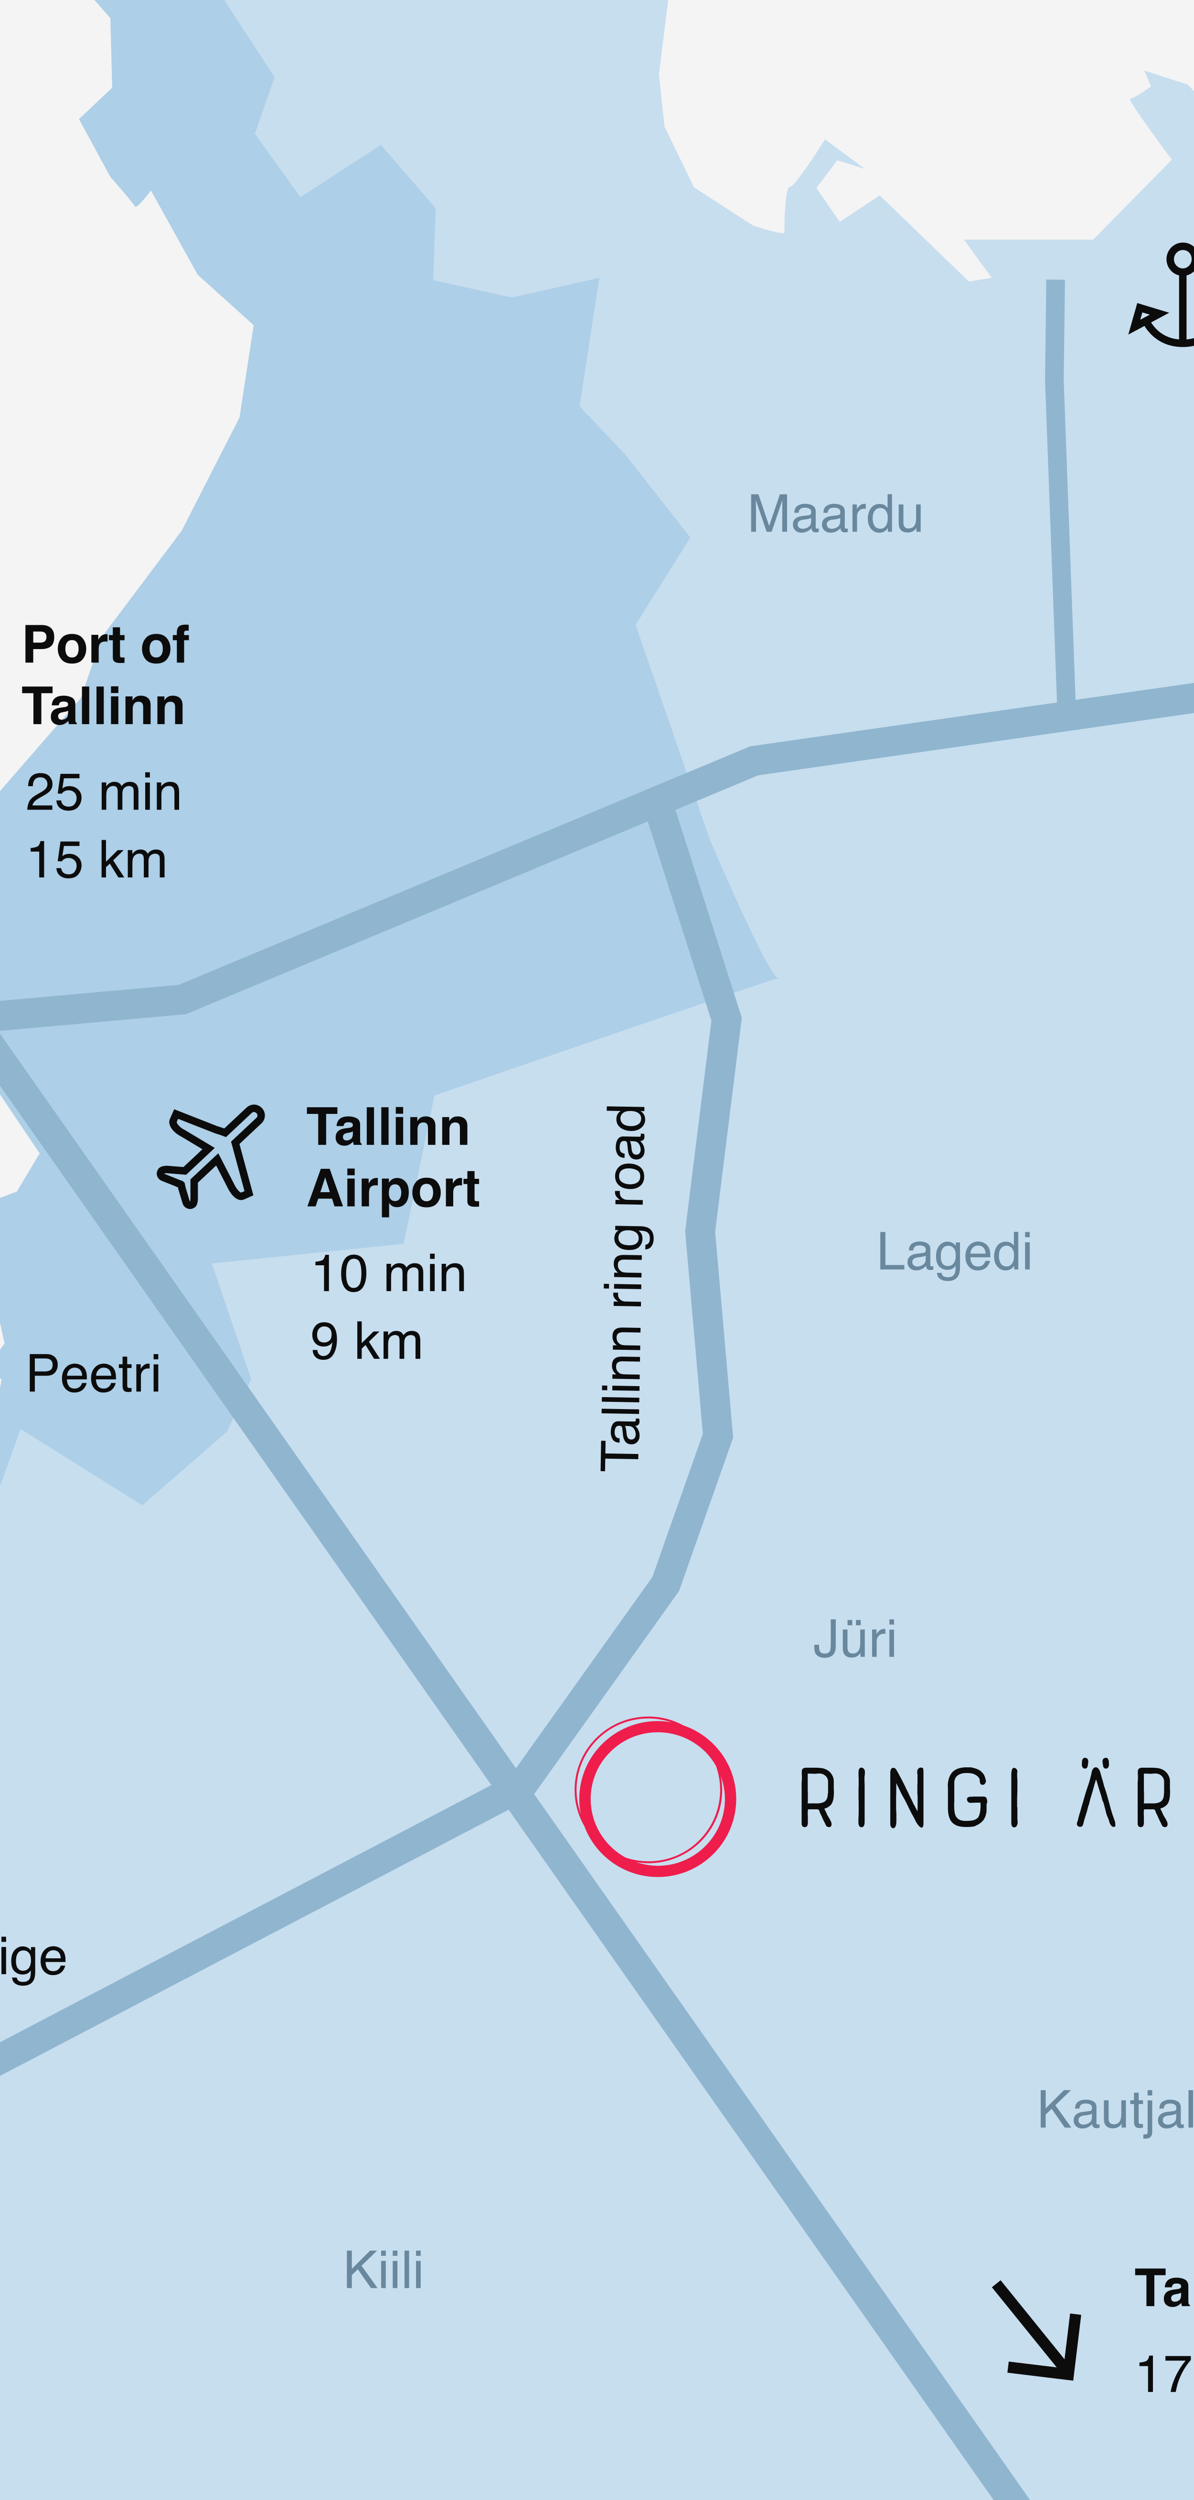 <svg width="320" height="670" viewBox="0 0 320 670" fill="none" xmlns="http://www.w3.org/2000/svg">
<rect x="0" y="0" width="320" height="670" fill="#333333" stroke="none"/>
<g clip-path="url(#clip0)">
<g clip-path="url(#clip1)">
<rect x="-615" y="-19" width="1366" height="700" fill="#C7DEEF"/>
<path d="M-368.314 232.901L-370.621 252.193L-380.511 277.914L-372.929 308.252L-332.052 324.081L-323.811 294.897C-323.811 294.897 -292.329 296.71 -286.395 300.173C-280.626 303.635 -277.659 330.016 -277.659 330.016L-266.616 342.218L-297.603 375.524L-259.693 403.059L-278.319 468.352L-291.175 518.64L-258.539 548.484L-238.76 561.839L-224.75 532.655L-216.509 494.732L-179.093 473.628L-139.37 493.413L-108.383 485.169L-34.211 478.739L-48.221 450.05L-34.211 434.881H-13.113L5.512 382.943L38.148 403.388L60.894 383.603L67.322 369.588L56.773 338.59L108.199 333.314L116.44 293.578C116.44 293.578 211.051 260.931 208.743 262.085C206.435 263.24 190.118 224.657 190.118 224.657L170.339 167.444L185.008 144.031L167.536 121.772L155.339 108.911L160.614 74.451L137.208 79.727L116.111 75.11L116.77 55.819L102.1 38.837L80.508 52.851L68.311 35.869L73.585 20.7L56.938 -4.857L26.61 -0.735L-101.954 34.385L-321.503 119.628L-387.434 190.362L-368.314 232.901Z" fill="#ADCFE7"/>
<path d="M-620.662 132.818L-552.918 133.808L-496.877 145.02L-461.44 183.767L-448.418 209.488L-397.981 222.514L-377.378 236.529L-335.347 214.105L-326.447 191.681L-338.15 169.752L-331.556 166.454L-311.942 172.06L-307.657 185.086C-307.657 185.086 -270.736 208.499 -267.934 209.323C-265.131 210.313 -224.914 239.661 -224.914 239.661L-210.904 255.16L-198.706 256.149L-176.29 245.927L-162.774 197.782H-179.092L-194.091 177.666L-218.815 160.354L-223.925 141.227L-221.123 138.424L-179.092 159.035L-154.863 151.615L-150.248 141.722L-144.643 137.435L-144.149 125.234L-154.368 119.133L-160.961 111.714C-160.961 111.714 -162.774 105.118 -162.774 104.294C-162.774 103.305 -157.665 93.082 -157.665 93.082L-151.566 97.369L-150.083 104.789L-137.391 104.294L-135.908 109.405L-128.49 104.789L-127.502 91.269L-118.106 111.384L-120.414 118.474L-106.404 121.771L-99.316 127.872L-105.909 130.675L-112.008 145.185V154.088L-127.007 169.917L-137.226 178.82L-129.315 179.315L-124.205 174.204L-114.81 172.39L-110.524 175.193L-108.711 184.096L-99.811 189.702L-86.295 185.91L-80.196 187.394C-80.196 187.394 -63.879 205.696 -61.901 205.696C-60.088 205.696 -38.495 201.904 -38.495 201.904L-36.188 205.696L-25.474 206.685L-11.464 214.599L-0.256 212.291L21.666 187.064L27.27 170.741L48.698 142.217L64.191 111.879L67.983 87.147L52.983 73.626L40.456 51.038C40.456 51.038 36.666 56.149 36.171 55.324C35.676 54.335 29.578 47.41 29.578 47.41L21.172 31.911L30.072 23.502L29.578 4.871L16.886 -9.639L12.271 -9.144L11.282 -4.857L7.491 -12.277L0.898 -35.69L172.317 -59.103L179.405 -12.442V-2.549L176.603 19.875L178.086 33.89L185.998 50.213L201.821 60.436C201.821 60.436 210.228 63.239 210.228 62.249C210.228 61.26 210.228 50.048 211.711 50.048C213.194 50.048 221.106 37.352 221.106 37.352L231.82 45.267L224.403 42.958L218.799 50.378L225.062 59.446L235.776 52.357L259.675 75.44L265.774 74.451L258.357 64.228H292.97L314.068 42.794C314.068 42.794 301.871 26.47 302.86 26.47C303.849 26.47 308.464 23.173 308.464 23.173L306.651 18.886L318.354 22.678L322.639 27.295L335.331 23.502L344.726 26.305L354.615 29.603L370.933 26.305L373.735 32.901L378.845 34.385L384.449 45.596L391.536 45.102L401.426 35.704L412.14 33.395L416.425 39.001L420.216 35.209L429.611 34.714C429.611 34.714 433.402 25.811 432.413 26.305C431.424 26.8 440.819 21.689 440.819 21.689L450.709 25.976L445.105 41.804L451.203 49.224L454.006 59.941L462.412 63.239C462.412 63.239 475.433 73.132 476.916 73.132C478.4 73.132 490.927 67.031 490.927 67.031L492.41 78.243L497.52 81.54C497.52 81.54 500.816 88.96 501.311 89.949C501.805 90.939 510.211 94.236 510.211 94.236L512.024 98.029L526.529 104.129L529.331 102.645L536.419 105.448L540.704 113.363L542.023 127.872L547.132 133.478C547.132 133.478 547.627 139.084 548.946 140.073C550.264 141.063 553.231 147.163 554.55 147.163C556.033 147.163 559.659 145.349 559.659 145.349L560.978 149.636L567.571 151.45C567.571 151.45 558.67 158.045 560.154 159.859C561.637 161.673 571.856 171.566 571.856 171.566L569.549 163.651L573.34 151.945L569.549 145.349L564.934 143.536L561.143 135.127L556.033 140.238L552.736 137.435L546.473 118.804L541.858 108.911L540.375 99.513L537.573 90.609L554.385 74.78C554.385 74.78 564.604 71.483 563.78 71.977C562.791 72.472 574.988 55.16 574.988 55.16L577.296 35.539L578.779 20.535L568.56 13.445L559.165 8.333L551.748 13.445L545.155 -1.065L546.143 -5.352L539.55 -7.165L522.244 -34.206V-38.823C522.244 -38.823 591.8 -45.913 594.273 -45.913C596.745 -45.913 605.481 -18.872 605.481 -18.872L606.47 -10.958L608.283 -2.054L612.074 1.738L608.283 7.839L606.47 17.237L623.282 27.459L647.512 27.954L677.016 10.147L706.355 -14.75L716.574 -38.658V-84H-665V129.191L-620.662 132.818Z" fill="#F4F4F4"/>
<path d="M-86.129 352.605L-81.019 369.753L-79.041 380.635L-67.009 386.241L-51.515 399.266L-35.692 399.761L-22.176 398.772L-16.572 401.08L-16.902 391.847H-12.287L-0.584 375.358L0.405 369.753L-2.892 365.631L1.229 360.025L-2.892 341.393L-7.672 337.106L-1.573 321.607L4.526 319.299L10.624 309.076L-9.485 279.233L-15.583 277.254L-17.891 286.653L-28.11 293.248V304.789L-44.098 315.672L-59.427 324.41L-71.13 335.292L-86.129 352.605Z" fill="#F4F4F4"/>
<path d="M286.172 635.702L267 612" stroke="#0C0C0C" stroke-width="3"/>
<path d="M270.168 634.343L286.32 636.306L288.283 620.152" stroke="#0C0C0C" stroke-width="3"/>
<path d="M63.627 308.379C63.434 307.608 63.047 306.258 63.047 306.258L69.421 300.279C70.193 299.507 70.193 298.35 69.421 297.579C68.648 296.807 67.489 296.807 66.717 297.579L60.344 303.558C60.344 303.558 58.799 302.979 58.026 302.786L47.211 298.543L46.439 300.279C46.052 301.243 47.211 302.786 49.142 303.751L55.902 307.801L49.529 313.78L44.7 313.394C44.7 313.394 43.349 313.394 43.156 313.973C42.769 314.551 43.156 315.323 43.735 315.516L47.597 317.059C47.791 317.251 48.37 317.251 48.563 317.444C48.563 317.444 48.756 318.216 48.756 318.409L49.915 322.266C50.108 322.845 50.88 323.23 51.46 322.845C52.039 322.652 52.039 321.302 52.039 321.302V316.48L58.219 310.694L61.696 317.444C62.661 319.566 64.013 320.916 64.979 320.53L66.717 319.759L63.627 308.379Z" stroke="#0C0C0C" stroke-width="2"/>
<path d="M175.943 214.27L194.733 273.132L187.646 330.016L192.426 384.756L178.415 424.493L137.703 481.542" stroke="#90B5CF" stroke-width="8"/>
<path d="M285.879 190.857L282.582 101.986L282.912 74.945" stroke="#90B5CF" stroke-width="5"/>
<path d="M-414.633 744.692L-263.157 516.167L-244.532 488.137L-242.224 461.097C-242.224 461.097 -131.461 391.847 -127.835 391.022C-124.044 390.033 -113.825 382.613 -113.825 382.613L-102.122 364.806L-71.3 250.379L-64.212 242.465C-64.212 242.465 -60.916 234.056 -59.597 234.056C-58.114 234.056 -40.477 234.55 -40.477 234.55L-40.971 242.959L-5.534 276.1L323.789 744.857" stroke="#90B5CF" stroke-width="8"/>
<path d="M-9.984 273.132L48.859 267.856L202.147 203.882L332.525 185.25L415.268 189.867L572.182 231.912L617.509 229.109L767.007 210.477" stroke="#90B5CF" stroke-width="8"/>
<path d="M137.702 479.728L-8.499 556.233L-36.519 576.348L-67.012 616.085L-76.242 656.316L-67.012 690.941L-71.627 744.692" stroke="#90B5CF" stroke-width="8"/>
<path d="M-15.039 518.998H-13.679V527.843H-8.593V529.04H-15.039V518.998ZM-6.18 521.718V526.579C-6.18 526.952 -6.12 527.258 -6.002 527.495C-5.783 527.932 -5.375 528.151 -4.778 528.151C-3.922 528.151 -3.338 527.768 -3.028 527.002C-2.86 526.592 -2.775 526.029 -2.775 525.314V521.718H-1.545V529.04H-2.707L-2.693 527.959C-2.853 528.237 -3.051 528.472 -3.288 528.664C-3.757 529.046 -4.327 529.238 -4.997 529.238C-6.041 529.238 -6.752 528.889 -7.13 528.192C-7.335 527.818 -7.438 527.319 -7.438 526.695V521.718H-6.18ZM0.383 521.752H1.634V529.04H0.383V521.752ZM0.383 518.998H1.634V520.392H0.383V518.998ZM6.084 521.588C6.658 521.588 7.16 521.73 7.588 522.012C7.82 522.172 8.057 522.404 8.299 522.709V521.787H9.434V528.445C9.434 529.375 9.297 530.108 9.023 530.646C8.513 531.639 7.549 532.136 6.132 532.136C5.343 532.136 4.68 531.958 4.143 531.603C3.605 531.252 3.304 530.701 3.24 529.949H4.491C4.55 530.277 4.669 530.53 4.847 530.708C5.125 530.981 5.562 531.118 6.159 531.118C7.103 531.118 7.72 530.785 8.012 530.12C8.185 529.728 8.265 529.028 8.251 528.021C8.005 528.395 7.709 528.673 7.362 528.855C7.016 529.037 6.558 529.128 5.988 529.128C5.195 529.128 4.5 528.848 3.903 528.288C3.311 527.722 3.015 526.791 3.015 525.492C3.015 524.266 3.313 523.309 3.91 522.621C4.512 521.932 5.236 521.588 6.084 521.588ZM8.299 525.348C8.299 524.441 8.112 523.769 7.738 523.332C7.365 522.894 6.888 522.675 6.31 522.675C5.444 522.675 4.851 523.081 4.532 523.892C4.364 524.325 4.279 524.892 4.279 525.594C4.279 526.419 4.446 527.048 4.778 527.481C5.116 527.909 5.567 528.124 6.132 528.124C7.016 528.124 7.638 527.725 7.998 526.927C8.199 526.476 8.299 525.95 8.299 525.348ZM14.342 521.554C14.861 521.554 15.365 521.677 15.852 521.923C16.34 522.165 16.712 522.479 16.967 522.867C17.213 523.236 17.377 523.667 17.459 524.159C17.532 524.496 17.568 525.034 17.568 525.772H12.202C12.225 526.515 12.4 527.112 12.729 527.563C13.057 528.01 13.565 528.233 14.253 528.233C14.896 528.233 15.408 528.021 15.791 527.597C16.01 527.351 16.165 527.066 16.256 526.743H17.466C17.434 527.012 17.327 527.312 17.145 527.645C16.967 527.973 16.766 528.242 16.543 528.452C16.169 528.816 15.707 529.062 15.155 529.19C14.859 529.263 14.524 529.299 14.15 529.299C13.239 529.299 12.466 528.969 11.833 528.308C11.2 527.643 10.883 526.713 10.883 525.519C10.883 524.343 11.202 523.389 11.84 522.655C12.478 521.921 13.312 521.554 14.342 521.554ZM16.304 524.794C16.254 524.261 16.137 523.835 15.955 523.516C15.618 522.924 15.055 522.627 14.267 522.627C13.701 522.627 13.227 522.833 12.845 523.243C12.462 523.648 12.259 524.166 12.236 524.794H16.304Z" fill="#0C0C0C"/>
<path d="M92.969 603.121H94.295V608.015L99.189 603.121H101.069L96.893 607.167L101.186 613.163H99.415L95.901 608.125L94.295 609.663V613.163H92.969V603.121ZM102.143 605.875H103.394V613.163H102.143V605.875ZM102.143 603.121H103.394V604.515H102.143V603.121ZM105.26 605.875H106.511V613.163H105.26V605.875ZM105.26 603.121H106.511V604.515H105.26V603.121ZM108.411 603.121H109.642V613.163H108.411V603.121ZM111.494 605.875H112.745V613.163H111.494V605.875ZM111.494 603.121H112.745V604.515H111.494V603.121Z" fill="#69889D"/>
<path d="M278.918 560.116H280.244V565.011L285.139 560.116H287.019L282.842 564.163L287.135 570.158H285.364L281.851 565.12L280.244 566.658V570.158H278.918V560.116ZM289.035 568.21C289.035 568.565 289.165 568.846 289.425 569.051C289.685 569.256 289.992 569.358 290.348 569.358C290.781 569.358 291.2 569.258 291.605 569.058C292.289 568.725 292.631 568.18 292.631 567.424V566.433C292.48 566.528 292.287 566.608 292.05 566.672C291.813 566.736 291.58 566.781 291.353 566.809L290.607 566.904C290.161 566.964 289.826 567.057 289.603 567.185C289.224 567.399 289.035 567.741 289.035 568.21ZM292.016 565.722C292.298 565.685 292.487 565.567 292.583 565.366C292.638 565.257 292.665 565.1 292.665 564.895C292.665 564.475 292.515 564.172 292.214 563.985C291.918 563.794 291.492 563.698 290.936 563.698C290.293 563.698 289.837 563.871 289.568 564.218C289.418 564.409 289.32 564.694 289.274 565.072H288.126C288.149 564.17 288.44 563.543 289.001 563.192C289.566 562.837 290.22 562.659 290.963 562.659C291.824 562.659 292.524 562.823 293.062 563.151C293.595 563.479 293.861 563.99 293.861 564.683V568.9C293.861 569.028 293.886 569.131 293.937 569.208C293.991 569.285 294.103 569.324 294.271 569.324C294.326 569.324 294.388 569.322 294.456 569.317C294.524 569.308 294.597 569.297 294.675 569.283V570.192C294.483 570.247 294.338 570.281 294.237 570.295C294.137 570.309 294 570.315 293.827 570.315C293.403 570.315 293.096 570.165 292.904 569.864C292.804 569.705 292.733 569.479 292.692 569.188C292.442 569.516 292.082 569.8 291.612 570.042C291.143 570.284 290.626 570.404 290.061 570.404C289.382 570.404 288.826 570.199 288.393 569.789C287.964 569.374 287.75 568.857 287.75 568.237C287.75 567.558 287.962 567.032 288.386 566.658C288.81 566.285 289.366 566.054 290.054 565.968L292.016 565.722ZM297.115 562.837V567.697C297.115 568.071 297.174 568.376 297.293 568.613C297.512 569.051 297.92 569.27 298.517 569.27C299.373 569.27 299.957 568.887 300.267 568.121C300.435 567.711 300.52 567.148 300.52 566.433V562.837H301.75V570.158H300.588L300.602 569.078C300.442 569.356 300.244 569.591 300.007 569.782C299.537 570.165 298.968 570.356 298.298 570.356C297.254 570.356 296.543 570.008 296.165 569.311C295.96 568.937 295.857 568.438 295.857 567.813V562.837H297.115ZM303.924 560.793H305.168V562.837H306.337V563.842H305.168V568.62C305.168 568.875 305.255 569.046 305.428 569.133C305.523 569.183 305.683 569.208 305.906 569.208C305.965 569.208 306.029 569.208 306.098 569.208C306.166 569.203 306.246 569.197 306.337 569.188V570.158C306.196 570.199 306.048 570.229 305.893 570.247C305.742 570.265 305.578 570.274 305.4 570.274C304.826 570.274 304.437 570.129 304.231 569.837C304.026 569.541 303.924 569.158 303.924 568.688V563.842H302.933V562.837H303.924V560.793ZM308.805 561.538H307.574V560.116H308.805V561.538ZM306.412 572.011C306.964 571.993 307.294 571.942 307.403 571.86C307.517 571.783 307.574 571.535 307.574 571.115V562.871H308.805V571.245C308.805 571.778 308.718 572.177 308.545 572.441C308.258 572.888 307.713 573.111 306.911 573.111C306.852 573.111 306.788 573.109 306.72 573.104C306.656 573.1 306.553 573.091 306.412 573.077V572.011ZM311.635 568.21C311.635 568.565 311.765 568.846 312.024 569.051C312.284 569.256 312.592 569.358 312.947 569.358C313.38 569.358 313.799 569.258 314.205 569.058C314.889 568.725 315.23 568.18 315.23 567.424V566.433C315.08 566.528 314.886 566.608 314.649 566.672C314.412 566.736 314.18 566.781 313.952 566.809L313.207 566.904C312.76 566.964 312.425 567.057 312.202 567.185C311.824 567.399 311.635 567.741 311.635 568.21ZM314.615 565.722C314.898 565.685 315.087 565.567 315.183 565.366C315.237 565.257 315.265 565.1 315.265 564.895C315.265 564.475 315.114 564.172 314.813 563.985C314.517 563.794 314.091 563.698 313.535 563.698C312.893 563.698 312.437 563.871 312.168 564.218C312.018 564.409 311.92 564.694 311.874 565.072H310.726C310.748 564.17 311.04 563.543 311.601 563.192C312.166 562.837 312.82 562.659 313.562 562.659C314.424 562.659 315.123 562.823 315.661 563.151C316.194 563.479 316.461 563.99 316.461 564.683V568.9C316.461 569.028 316.486 569.131 316.536 569.208C316.591 569.285 316.702 569.324 316.871 569.324C316.926 569.324 316.987 569.322 317.056 569.317C317.124 569.308 317.197 569.297 317.274 569.283V570.192C317.083 570.247 316.937 570.281 316.837 570.295C316.737 570.309 316.6 570.315 316.427 570.315C316.003 570.315 315.695 570.165 315.504 569.864C315.404 569.705 315.333 569.479 315.292 569.188C315.041 569.516 314.681 569.8 314.212 570.042C313.743 570.284 313.225 570.404 312.66 570.404C311.981 570.404 311.425 570.199 310.992 569.789C310.564 569.374 310.35 568.857 310.35 568.237C310.35 567.558 310.562 567.032 310.985 566.658C311.409 566.285 311.965 566.054 312.653 565.968L314.615 565.722ZM318.519 560.116H319.749V570.158H318.519V560.116ZM322.545 568.21C322.545 568.565 322.675 568.846 322.935 569.051C323.194 569.256 323.502 569.358 323.857 569.358C324.29 569.358 324.71 569.258 325.115 569.058C325.799 568.725 326.141 568.18 326.141 567.424V566.433C325.99 566.528 325.797 566.608 325.56 566.672C325.323 566.736 325.09 566.781 324.862 566.809L324.117 566.904C323.671 566.964 323.336 567.057 323.112 567.185C322.734 567.399 322.545 567.741 322.545 568.21ZM325.525 565.722C325.808 565.685 325.997 565.567 326.093 565.366C326.147 565.257 326.175 565.1 326.175 564.895C326.175 564.475 326.024 564.172 325.724 563.985C325.427 563.794 325.001 563.698 324.445 563.698C323.803 563.698 323.347 563.871 323.078 564.218C322.928 564.409 322.83 564.694 322.784 565.072H321.636C321.659 564.17 321.95 563.543 322.511 563.192C323.076 562.837 323.73 562.659 324.473 562.659C325.334 562.659 326.034 562.823 326.571 563.151C327.104 563.479 327.371 563.99 327.371 564.683V568.9C327.371 569.028 327.396 569.131 327.446 569.208C327.501 569.285 327.613 569.324 327.781 569.324C327.836 569.324 327.897 569.322 327.966 569.317C328.034 569.308 328.107 569.297 328.185 569.283V570.192C327.993 570.247 327.847 570.281 327.747 570.295C327.647 570.309 327.51 570.315 327.337 570.315C326.913 570.315 326.605 570.165 326.414 569.864C326.314 569.705 326.243 569.479 326.202 569.188C325.951 569.516 325.591 569.8 325.122 570.042C324.653 570.284 324.135 570.404 323.57 570.404C322.891 570.404 322.335 570.199 321.902 569.789C321.474 569.374 321.26 568.857 321.26 568.237C321.26 567.558 321.472 567.032 321.896 566.658C322.319 566.285 322.875 566.054 323.563 565.968L325.525 565.722Z" fill="#69889D"/>
<path d="M223.995 441.006C223.995 441.854 223.87 442.512 223.619 442.981C223.154 443.838 222.27 444.267 220.967 444.267C220.215 444.267 219.572 444.064 219.039 443.658C218.506 443.248 218.239 442.521 218.239 441.478V440.76H219.518V441.478C219.518 442.024 219.638 442.437 219.88 442.715C220.126 442.988 220.507 443.125 221.021 443.125C221.746 443.125 222.22 442.877 222.443 442.38C222.58 442.075 222.648 441.498 222.648 440.65V433.958H223.995V441.006ZM227.133 436.679V441.539C227.133 441.913 227.192 442.218 227.311 442.455C227.529 442.893 227.937 443.111 228.534 443.111C229.391 443.111 229.974 442.729 230.284 441.963C230.453 441.553 230.537 440.99 230.537 440.274V436.679H231.768V444H230.605L230.619 442.92C230.46 443.198 230.261 443.433 230.024 443.624C229.555 444.007 228.985 444.198 228.315 444.198C227.272 444.198 226.561 443.85 226.183 443.152C225.978 442.779 225.875 442.28 225.875 441.655V436.679H227.133ZM229.396 434.122H230.674V435.544H229.396V434.122ZM227.14 434.122H228.418V435.544H227.14V434.122ZM233.729 436.679H234.898V437.943C234.994 437.697 235.229 437.399 235.603 437.048C235.976 436.692 236.407 436.515 236.895 436.515C236.917 436.515 236.956 436.517 237.011 436.521C237.065 436.526 237.159 436.535 237.291 436.549V437.848C237.218 437.834 237.15 437.825 237.086 437.82C237.027 437.816 236.961 437.813 236.888 437.813C236.268 437.813 235.792 438.014 235.459 438.415C235.126 438.812 234.96 439.27 234.96 439.789V444H233.729V436.679ZM238.357 436.713H239.608V444H238.357V436.713ZM238.357 433.958H239.608V435.353H238.357V433.958Z" fill="#69889D"/>
<path d="M7.978 362.873H12.496C13.389 362.873 14.109 363.126 14.656 363.632C15.203 364.133 15.477 364.84 15.477 365.751C15.477 366.535 15.233 367.218 14.745 367.802C14.258 368.381 13.508 368.67 12.496 368.67H9.338V372.915H7.978V362.873ZM14.102 365.758C14.102 365.02 13.829 364.518 13.282 364.254C12.981 364.113 12.569 364.042 12.045 364.042H9.338V367.521H12.045C12.656 367.521 13.15 367.392 13.528 367.132C13.911 366.872 14.102 366.414 14.102 365.758ZM20.07 365.43C20.59 365.43 21.093 365.553 21.581 365.799C22.069 366.04 22.44 366.355 22.695 366.742C22.941 367.111 23.105 367.542 23.188 368.034C23.26 368.371 23.297 368.909 23.297 369.647H17.931C17.953 370.39 18.129 370.987 18.457 371.438C18.785 371.885 19.293 372.108 19.981 372.108C20.624 372.108 21.137 371.896 21.52 371.473C21.738 371.227 21.893 370.942 21.984 370.618H23.194C23.162 370.887 23.055 371.188 22.873 371.521C22.695 371.849 22.495 372.118 22.271 372.327C21.898 372.692 21.435 372.938 20.884 373.065C20.588 373.138 20.253 373.175 19.879 373.175C18.967 373.175 18.195 372.844 17.561 372.184C16.928 371.518 16.611 370.589 16.611 369.395C16.611 368.219 16.93 367.264 17.568 366.53C18.206 365.797 19.04 365.43 20.07 365.43ZM22.032 368.67C21.982 368.137 21.866 367.711 21.684 367.392C21.346 366.799 20.784 366.503 19.995 366.503C19.43 366.503 18.956 366.708 18.573 367.118C18.19 367.524 17.988 368.041 17.965 368.67H22.032ZM27.863 365.43C28.383 365.43 28.886 365.553 29.374 365.799C29.862 366.04 30.233 366.355 30.488 366.742C30.734 367.111 30.898 367.542 30.98 368.034C31.053 368.371 31.09 368.909 31.09 369.647H25.724C25.746 370.39 25.922 370.987 26.25 371.438C26.578 371.885 27.086 372.108 27.774 372.108C28.417 372.108 28.93 371.896 29.312 371.473C29.531 371.227 29.686 370.942 29.777 370.618H30.987C30.955 370.887 30.848 371.188 30.666 371.521C30.488 371.849 30.288 372.118 30.064 372.327C29.691 372.692 29.228 372.938 28.677 373.065C28.381 373.138 28.046 373.175 27.672 373.175C26.76 373.175 25.988 372.844 25.355 372.184C24.721 371.518 24.404 370.589 24.404 369.395C24.404 368.219 24.723 367.264 25.361 366.53C25.999 365.797 26.833 365.43 27.863 365.43ZM29.825 368.67C29.775 368.137 29.659 367.711 29.477 367.392C29.139 366.799 28.576 366.503 27.788 366.503C27.223 366.503 26.749 366.708 26.366 367.118C25.983 367.524 25.781 368.041 25.758 368.67H29.825ZM32.853 363.55H34.098V365.594H35.267V366.599H34.098V371.377C34.098 371.632 34.184 371.803 34.357 371.89C34.453 371.94 34.613 371.965 34.836 371.965C34.895 371.965 34.959 371.965 35.027 371.965C35.096 371.96 35.175 371.953 35.267 371.944V372.915C35.125 372.956 34.977 372.986 34.822 373.004C34.672 373.022 34.508 373.031 34.33 373.031C33.756 373.031 33.366 372.885 33.161 372.594C32.956 372.298 32.853 371.915 32.853 371.445V366.599H31.862V365.594H32.853V363.55ZM36.538 365.594H37.707V366.858C37.803 366.612 38.037 366.314 38.411 365.963C38.785 365.607 39.215 365.43 39.703 365.43C39.726 365.43 39.765 365.432 39.819 365.437C39.874 365.441 39.967 365.45 40.1 365.464V366.763C40.027 366.749 39.958 366.74 39.895 366.735C39.835 366.731 39.769 366.729 39.696 366.729C39.077 366.729 38.6 366.929 38.268 367.33C37.935 367.727 37.769 368.185 37.769 368.704V372.915H36.538V365.594ZM41.166 365.628H42.417V372.915H41.166V365.628ZM41.166 362.873H42.417V364.268H41.166V362.873Z" fill="#0C0C0C"/>
<path d="M235.93 330.152H237.29V338.998H242.376V340.194H235.93V330.152ZM244.502 338.246C244.502 338.602 244.632 338.882 244.892 339.087C245.151 339.292 245.459 339.395 245.814 339.395C246.247 339.395 246.667 339.294 247.072 339.094C247.756 338.761 248.098 338.216 248.098 337.46V336.469C247.947 336.564 247.754 336.644 247.517 336.708C247.28 336.772 247.047 336.817 246.819 336.845L246.074 336.94C245.628 337 245.293 337.093 245.069 337.221C244.691 337.435 244.502 337.777 244.502 338.246ZM247.482 335.758C247.765 335.721 247.954 335.603 248.05 335.402C248.104 335.293 248.132 335.136 248.132 334.931C248.132 334.511 247.981 334.208 247.681 334.021C247.384 333.83 246.958 333.734 246.402 333.734C245.76 333.734 245.304 333.908 245.035 334.254C244.885 334.445 244.787 334.73 244.741 335.108H243.593C243.616 334.206 243.907 333.579 244.468 333.229C245.033 332.873 245.687 332.695 246.43 332.695C247.291 332.695 247.991 332.859 248.528 333.188C249.062 333.516 249.328 334.026 249.328 334.719V338.937C249.328 339.064 249.353 339.167 249.403 339.244C249.458 339.322 249.57 339.36 249.738 339.36C249.793 339.36 249.854 339.358 249.923 339.354C249.991 339.344 250.064 339.333 250.142 339.319V340.229C249.95 340.283 249.804 340.317 249.704 340.331C249.604 340.345 249.467 340.352 249.294 340.352C248.87 340.352 248.562 340.201 248.371 339.9C248.271 339.741 248.2 339.515 248.159 339.224C247.909 339.552 247.549 339.837 247.079 340.078C246.61 340.32 246.092 340.44 245.527 340.44C244.848 340.44 244.292 340.235 243.859 339.825C243.431 339.41 243.217 338.893 243.217 338.273C243.217 337.594 243.429 337.068 243.853 336.694C244.276 336.321 244.832 336.09 245.521 336.004L247.482 335.758ZM253.936 332.743C254.51 332.743 255.011 332.884 255.439 333.167C255.672 333.326 255.909 333.559 256.15 333.864V332.941H257.285V339.6C257.285 340.529 257.148 341.263 256.875 341.801C256.365 342.794 255.401 343.291 253.983 343.291C253.195 343.291 252.532 343.113 251.994 342.758C251.456 342.407 251.156 341.855 251.092 341.104H252.343C252.402 341.432 252.521 341.685 252.698 341.862C252.976 342.136 253.414 342.272 254.011 342.272C254.954 342.272 255.572 341.94 255.863 341.274C256.036 340.882 256.116 340.183 256.103 339.176C255.856 339.549 255.56 339.827 255.214 340.01C254.868 340.192 254.41 340.283 253.84 340.283C253.047 340.283 252.352 340.003 251.755 339.442C251.162 338.877 250.866 337.945 250.866 336.646C250.866 335.421 251.165 334.464 251.762 333.775C252.363 333.087 253.088 332.743 253.936 332.743ZM256.15 336.503C256.15 335.596 255.964 334.924 255.59 334.486C255.216 334.049 254.74 333.83 254.161 333.83C253.295 333.83 252.703 334.236 252.384 335.047C252.215 335.48 252.131 336.047 252.131 336.749C252.131 337.574 252.297 338.203 252.63 338.636C252.967 339.064 253.418 339.278 253.983 339.278C254.868 339.278 255.49 338.88 255.85 338.082C256.05 337.631 256.15 337.104 256.15 336.503ZM262.193 332.709C262.713 332.709 263.216 332.832 263.704 333.078C264.192 333.32 264.563 333.634 264.818 334.021C265.064 334.391 265.229 334.821 265.311 335.313C265.383 335.651 265.42 336.188 265.42 336.927H260.054C260.076 337.67 260.252 338.267 260.58 338.718C260.908 339.164 261.416 339.388 262.104 339.388C262.747 339.388 263.26 339.176 263.643 338.752C263.861 338.506 264.016 338.221 264.107 337.897H265.317C265.285 338.166 265.178 338.467 264.996 338.8C264.818 339.128 264.618 339.397 264.395 339.606C264.021 339.971 263.558 340.217 263.007 340.345C262.711 340.418 262.376 340.454 262.002 340.454C261.09 340.454 260.318 340.124 259.685 339.463C259.051 338.798 258.734 337.868 258.734 336.674C258.734 335.498 259.053 334.543 259.691 333.81C260.329 333.076 261.163 332.709 262.193 332.709ZM264.155 335.949C264.105 335.416 263.989 334.99 263.807 334.671C263.469 334.078 262.907 333.782 262.118 333.782C261.553 333.782 261.079 333.987 260.696 334.397C260.313 334.803 260.111 335.32 260.088 335.949H264.155ZM267.717 336.619C267.717 337.403 267.883 338.059 268.216 338.588C268.549 339.117 269.082 339.381 269.815 339.381C270.385 339.381 270.852 339.137 271.217 338.649C271.586 338.157 271.771 337.453 271.771 336.537C271.771 335.612 271.581 334.928 271.203 334.486C270.825 334.04 270.358 333.816 269.802 333.816C269.182 333.816 268.678 334.053 268.291 334.527C267.908 335.001 267.717 335.699 267.717 336.619ZM269.569 332.743C270.13 332.743 270.599 332.862 270.978 333.099C271.196 333.235 271.445 333.475 271.723 333.816V330.118H272.905V340.194H271.798V339.176C271.511 339.627 271.171 339.953 270.779 340.153C270.387 340.354 269.938 340.454 269.433 340.454C268.617 340.454 267.91 340.112 267.313 339.429C266.716 338.741 266.418 337.827 266.418 336.688C266.418 335.621 266.689 334.698 267.231 333.919C267.778 333.135 268.558 332.743 269.569 332.743ZM274.73 332.907H275.981V340.194H274.73V332.907ZM274.73 330.152H275.981V331.547H274.73V330.152Z" fill="#69889D"/>
<path d="M201.313 132.463H203.262L206.146 140.953L209.011 132.463H210.938V142.505H209.646V136.578C209.646 136.373 209.651 136.034 209.66 135.56C209.669 135.086 209.674 134.577 209.674 134.035L206.81 142.505H205.463L202.578 134.035V134.343C202.578 134.589 202.583 134.965 202.592 135.471C202.605 135.972 202.612 136.341 202.612 136.578V142.505H201.313V132.463ZM213.789 140.557C213.789 140.912 213.919 141.192 214.179 141.397C214.438 141.603 214.746 141.705 215.102 141.705C215.535 141.705 215.954 141.605 216.359 141.404C217.043 141.072 217.385 140.527 217.385 139.771V138.779C217.234 138.875 217.041 138.955 216.804 139.019C216.567 139.082 216.334 139.128 216.106 139.155L215.361 139.251C214.915 139.31 214.58 139.404 214.356 139.531C213.978 139.745 213.789 140.087 213.789 140.557ZM216.77 138.068C217.052 138.032 217.241 137.913 217.337 137.713C217.392 137.604 217.419 137.446 217.419 137.241C217.419 136.822 217.269 136.519 216.968 136.332C216.672 136.141 216.245 136.045 215.689 136.045C215.047 136.045 214.591 136.218 214.322 136.564C214.172 136.756 214.074 137.041 214.028 137.419H212.88C212.903 136.517 213.194 135.89 213.755 135.539C214.32 135.184 214.974 135.006 215.717 135.006C216.578 135.006 217.278 135.17 217.815 135.498C218.349 135.826 218.615 136.337 218.615 137.029V141.247C218.615 141.375 218.64 141.477 218.69 141.555C218.745 141.632 218.857 141.671 219.025 141.671C219.08 141.671 219.142 141.669 219.21 141.664C219.278 141.655 219.351 141.644 219.429 141.63V142.539C219.237 142.594 219.091 142.628 218.991 142.642C218.891 142.655 218.754 142.662 218.581 142.662C218.157 142.662 217.85 142.512 217.658 142.211C217.558 142.051 217.487 141.826 217.446 141.534C217.196 141.862 216.836 142.147 216.366 142.389C215.897 142.63 215.38 142.751 214.814 142.751C214.135 142.751 213.579 142.546 213.146 142.136C212.718 141.721 212.504 141.204 212.504 140.584C212.504 139.905 212.716 139.379 213.14 139.005C213.563 138.631 214.119 138.401 214.808 138.314L216.77 138.068ZM221.582 140.557C221.582 140.912 221.712 141.192 221.972 141.397C222.231 141.603 222.539 141.705 222.895 141.705C223.327 141.705 223.747 141.605 224.152 141.404C224.836 141.072 225.178 140.527 225.178 139.771V138.779C225.027 138.875 224.834 138.955 224.597 139.019C224.36 139.082 224.127 139.128 223.899 139.155L223.154 139.251C222.708 139.31 222.373 139.404 222.149 139.531C221.771 139.745 221.582 140.087 221.582 140.557ZM224.562 138.068C224.845 138.032 225.034 137.913 225.13 137.713C225.185 137.604 225.212 137.446 225.212 137.241C225.212 136.822 225.062 136.519 224.761 136.332C224.465 136.141 224.038 136.045 223.482 136.045C222.84 136.045 222.384 136.218 222.115 136.564C221.965 136.756 221.867 137.041 221.821 137.419H220.673C220.696 136.517 220.987 135.89 221.548 135.539C222.113 135.184 222.767 135.006 223.51 135.006C224.371 135.006 225.071 135.17 225.608 135.498C226.142 135.826 226.408 136.337 226.408 137.029V141.247C226.408 141.375 226.433 141.477 226.483 141.555C226.538 141.632 226.65 141.671 226.818 141.671C226.873 141.671 226.935 141.669 227.003 141.664C227.071 141.655 227.144 141.644 227.222 141.63V142.539C227.03 142.594 226.884 142.628 226.784 142.642C226.684 142.655 226.547 142.662 226.374 142.662C225.95 142.662 225.643 142.512 225.451 142.211C225.351 142.051 225.28 141.826 225.239 141.534C224.989 141.862 224.629 142.147 224.159 142.389C223.69 142.63 223.173 142.751 222.607 142.751C221.928 142.751 221.372 142.546 220.939 142.136C220.511 141.721 220.297 141.204 220.297 140.584C220.297 139.905 220.509 139.379 220.933 139.005C221.356 138.631 221.912 138.401 222.601 138.314L224.562 138.068ZM228.466 135.184H229.635V136.448C229.73 136.202 229.965 135.904 230.339 135.553C230.713 135.197 231.143 135.02 231.631 135.02C231.654 135.02 231.692 135.022 231.747 135.026C231.802 135.031 231.895 135.04 232.027 135.054V136.353C231.954 136.339 231.886 136.33 231.822 136.325C231.763 136.321 231.697 136.318 231.624 136.318C231.004 136.318 230.528 136.519 230.195 136.92C229.863 137.316 229.696 137.774 229.696 138.294V142.505H228.466V135.184ZM233.873 138.93C233.873 139.714 234.039 140.37 234.372 140.898C234.705 141.427 235.238 141.691 235.972 141.691C236.541 141.691 237.008 141.448 237.373 140.96C237.742 140.468 237.927 139.764 237.927 138.848C237.927 137.923 237.738 137.239 237.359 136.797C236.981 136.35 236.514 136.127 235.958 136.127C235.338 136.127 234.835 136.364 234.447 136.838C234.064 137.312 233.873 138.009 233.873 138.93ZM235.726 135.054C236.286 135.054 236.756 135.172 237.134 135.409C237.353 135.546 237.601 135.785 237.879 136.127V132.429H239.062V142.505H237.954V141.486C237.667 141.938 237.327 142.263 236.936 142.464C236.544 142.664 236.095 142.765 235.589 142.765C234.773 142.765 234.067 142.423 233.47 141.739C232.873 141.051 232.574 140.137 232.574 138.998C232.574 137.932 232.845 137.009 233.388 136.229C233.935 135.446 234.714 135.054 235.726 135.054ZM242.117 135.184V140.044C242.117 140.418 242.176 140.723 242.295 140.96C242.514 141.397 242.922 141.616 243.519 141.616C244.375 141.616 244.959 141.233 245.269 140.468C245.437 140.058 245.521 139.495 245.521 138.779V135.184H246.752V142.505H245.59L245.604 141.425C245.444 141.703 245.246 141.938 245.009 142.129C244.539 142.512 243.97 142.703 243.3 142.703C242.256 142.703 241.545 142.354 241.167 141.657C240.962 141.284 240.859 140.785 240.859 140.16V135.184H242.117Z" fill="#69889D"/>
<path d="M161.103 386.094L162.299 386.115L162.24 389.498L171.084 389.652L171.06 391.033L162.216 390.878L162.157 394.261L160.961 394.24L161.103 386.094ZM169.204 385.763C169.559 385.77 169.841 385.645 170.051 385.388C170.261 385.132 170.368 384.827 170.375 384.471C170.382 384.038 170.289 383.617 170.096 383.208C169.775 382.519 169.237 382.168 168.48 382.155L167.489 382.137C167.582 382.289 167.659 382.484 167.718 382.722C167.778 382.961 167.819 383.194 167.843 383.422L167.926 384.169C167.977 384.616 168.065 384.953 168.188 385.178C168.396 385.56 168.734 385.755 169.204 385.763ZM166.768 382.74C166.736 382.457 166.621 382.266 166.422 382.167C166.314 382.11 166.157 382.08 165.952 382.076C165.533 382.069 165.227 382.214 165.035 382.512C164.839 382.804 164.736 383.229 164.726 383.785C164.715 384.427 164.88 384.886 165.221 385.161C165.41 385.314 165.693 385.417 166.071 385.469L166.051 386.618C165.149 386.579 164.527 386.276 164.186 385.71C163.841 385.139 163.675 384.482 163.687 383.739C163.703 382.878 163.879 382.181 164.216 381.649C164.554 381.122 165.069 380.864 165.761 380.877L169.978 380.95C170.106 380.952 170.209 380.929 170.287 380.88C170.365 380.827 170.406 380.716 170.409 380.548C170.41 380.493 170.409 380.431 170.405 380.363C170.397 380.294 170.387 380.221 170.375 380.144L171.284 380.159C171.335 380.352 171.367 380.498 171.379 380.599C171.391 380.699 171.395 380.836 171.392 381.009C171.385 381.433 171.229 381.738 170.925 381.924C170.764 382.021 170.537 382.088 170.245 382.124C170.568 382.38 170.847 382.745 171.08 383.219C171.313 383.692 171.425 384.212 171.415 384.776C171.403 385.455 171.189 386.008 170.771 386.433C170.349 386.854 169.828 387.06 169.208 387.049C168.53 387.037 168.007 386.816 167.641 386.386C167.274 385.955 167.054 385.395 166.98 384.706L166.768 382.74ZM161.231 378.74L161.253 377.509L171.293 377.685L171.271 378.915L161.231 378.74ZM161.286 375.623L161.307 374.393L171.347 374.568L171.326 375.798L161.286 375.623ZM164.094 372.589L164.116 371.338L171.401 371.465L171.38 372.716L164.094 372.589ZM161.34 372.541L161.362 371.29L162.756 371.314L162.734 372.565L161.34 372.541ZM164.114 369.472L164.135 368.303L165.173 368.321C164.751 367.967 164.45 367.595 164.27 367.205C164.09 366.814 164.004 366.382 164.012 365.908C164.03 364.869 164.405 364.174 165.136 363.822C165.536 363.628 166.105 363.538 166.843 363.551L171.538 363.633L171.516 364.884L166.903 364.803C166.457 364.795 166.095 364.855 165.82 364.982C165.36 365.193 165.126 365.586 165.116 366.16C165.11 366.451 165.136 366.691 165.192 366.879C165.286 367.218 165.481 367.517 165.778 367.778C166.016 367.987 166.264 368.126 166.523 368.194C166.777 368.258 167.143 368.294 167.621 368.302L171.456 368.369L171.434 369.599L164.114 369.472ZM164.25 361.68L164.271 360.511L165.309 360.53C164.887 360.176 164.586 359.804 164.406 359.413C164.226 359.023 164.14 358.59 164.148 358.117C164.166 357.078 164.541 356.382 165.272 356.03C165.672 355.837 166.241 355.747 166.979 355.759L171.674 355.841L171.652 357.092L167.039 357.012C166.592 357.004 166.231 357.064 165.956 357.191C165.496 357.402 165.262 357.794 165.251 358.368C165.246 358.66 165.272 358.9 165.328 359.087C165.422 359.426 165.617 359.726 165.914 359.986C166.152 360.196 166.4 360.334 166.659 360.403C166.913 360.466 167.279 360.502 167.757 360.511L171.592 360.578L171.57 361.808L164.25 361.68ZM164.455 349.959L164.475 348.79L165.74 348.812C165.495 348.712 165.201 348.472 164.857 348.093C164.508 347.713 164.337 347.279 164.346 346.792C164.346 346.769 164.349 346.73 164.355 346.676C164.36 346.621 164.371 346.528 164.387 346.396L165.686 346.419C165.671 346.491 165.66 346.559 165.655 346.623C165.649 346.682 165.646 346.748 165.644 346.821C165.634 347.441 165.826 347.92 166.221 348.26C166.612 348.6 167.067 348.774 167.586 348.783L171.796 348.857L171.775 350.087L164.455 349.959ZM164.57 345.332L164.592 344.082L171.877 344.209L171.855 345.46L164.57 345.332ZM161.815 345.284L161.837 344.034L163.231 344.058L163.21 345.309L161.815 345.284ZM164.59 342.215L164.61 341.047L165.649 341.065C165.227 340.711 164.926 340.339 164.746 339.948C164.566 339.558 164.48 339.126 164.488 338.652C164.506 337.613 164.881 336.917 165.612 336.566C166.011 336.372 166.58 336.282 167.319 336.295L172.014 336.377L171.992 337.627L167.379 337.547C166.932 337.539 166.571 337.599 166.295 337.726C165.836 337.937 165.601 338.329 165.591 338.903C165.586 339.195 165.612 339.435 165.668 339.623C165.762 339.961 165.957 340.261 166.253 340.522C166.491 340.731 166.74 340.87 166.998 340.938C167.252 341.002 167.619 341.038 168.097 341.046L171.931 341.113L171.91 342.343L164.59 342.215ZM164.641 331.838C164.651 331.264 164.801 330.765 165.091 330.342C165.255 330.112 165.491 329.88 165.801 329.643L164.878 329.627L164.898 328.493L171.555 328.609C172.484 328.625 173.215 328.775 173.748 329.057C174.733 329.585 175.212 330.557 175.188 331.975C175.174 332.763 174.985 333.423 174.62 333.954C174.26 334.486 173.703 334.777 172.95 334.827L172.972 333.577C173.301 333.523 173.556 333.409 173.737 333.234C174.015 332.961 174.159 332.526 174.17 331.929C174.186 330.986 173.864 330.363 173.204 330.06C172.816 329.88 172.118 329.788 171.11 329.784C171.48 330.037 171.752 330.338 171.929 330.687C172.105 331.036 172.188 331.496 172.178 332.066C172.164 332.858 171.872 333.548 171.301 334.135C170.726 334.718 169.789 334.998 168.49 334.975C167.264 334.954 166.313 334.639 165.635 334.03C164.958 333.416 164.626 332.686 164.641 331.838ZM168.439 329.689C167.532 329.674 166.857 329.849 166.413 330.215C165.969 330.581 165.742 331.053 165.732 331.632C165.717 332.497 166.112 333.097 166.917 333.43C167.347 333.606 167.913 333.7 168.615 333.712C169.439 333.727 170.071 333.572 170.51 333.246C170.944 332.917 171.166 332.469 171.176 331.904C171.191 331.021 170.803 330.392 170.012 330.018C169.565 329.809 169.04 329.7 168.439 329.689ZM164.931 322.703L164.951 321.534L166.215 321.556C165.971 321.456 165.677 321.216 165.332 320.836C164.983 320.457 164.813 320.023 164.822 319.535C164.822 319.513 164.825 319.474 164.831 319.419C164.836 319.365 164.847 319.271 164.863 319.14L166.161 319.162C166.146 319.235 166.136 319.303 166.13 319.367C166.125 319.426 166.121 319.492 166.12 319.565C166.109 320.185 166.302 320.664 166.697 321.004C167.087 321.343 167.542 321.518 168.062 321.527L172.272 321.6L172.25 322.83L164.931 322.703ZM171.589 315.285C171.603 314.469 171.305 313.906 170.696 313.594C170.081 313.278 169.396 313.114 168.639 313.1C167.956 313.088 167.398 313.188 166.966 313.399C166.286 313.734 165.938 314.325 165.923 315.172C165.91 315.924 166.188 316.476 166.756 316.828C167.324 317.179 168.014 317.362 168.825 317.377C169.604 317.39 170.256 317.231 170.781 316.898C171.307 316.565 171.576 316.028 171.589 315.285ZM164.851 315.119C164.867 314.176 165.196 313.384 165.836 312.744C166.476 312.103 167.407 311.794 168.628 311.815C169.808 311.836 170.778 312.14 171.538 312.727C172.298 313.315 172.667 314.212 172.646 315.42C172.629 316.427 172.275 317.22 171.586 317.801C170.892 318.381 169.971 318.661 168.823 318.641C167.593 318.62 166.619 318.291 165.901 317.654C165.182 317.017 164.833 316.172 164.851 315.119ZM170.536 309.435C170.891 309.441 171.174 309.316 171.383 309.06C171.593 308.804 171.701 308.498 171.707 308.143C171.714 307.71 171.621 307.289 171.428 306.88C171.107 306.191 170.569 305.839 169.812 305.826L168.821 305.809C168.915 305.961 168.991 306.156 169.051 306.394C169.11 306.632 169.152 306.865 169.175 307.093L169.258 307.84C169.309 308.288 169.397 308.624 169.52 308.85C169.728 309.232 170.066 309.427 170.536 309.435ZM168.1 306.412C168.068 306.128 167.953 305.937 167.754 305.838C167.646 305.781 167.489 305.751 167.284 305.748C166.865 305.741 166.559 305.886 166.367 306.183C166.171 306.476 166.068 306.9 166.058 307.456C166.047 308.099 166.212 308.557 166.554 308.832C166.742 308.986 167.025 309.089 167.403 309.141L167.383 310.289C166.481 310.251 165.86 309.948 165.519 309.381C165.173 308.81 165.007 308.153 165.02 307.411C165.035 306.549 165.211 305.853 165.548 305.321C165.886 304.794 166.401 304.536 167.093 304.548L171.31 304.622C171.438 304.624 171.541 304.601 171.619 304.552C171.697 304.499 171.738 304.388 171.741 304.219C171.742 304.164 171.741 304.103 171.737 304.034C171.73 303.966 171.719 303.893 171.707 303.815L172.616 303.831C172.667 304.023 172.699 304.17 172.711 304.27C172.723 304.371 172.727 304.507 172.724 304.681C172.717 305.104 172.561 305.409 172.257 305.595C172.096 305.693 171.869 305.76 171.577 305.795C171.901 306.052 172.179 306.417 172.412 306.89C172.646 307.364 172.757 307.883 172.747 308.448C172.736 309.127 172.521 309.679 172.103 310.105C171.681 310.526 171.16 310.731 170.541 310.72C169.862 310.708 169.339 310.487 168.973 310.057C168.607 309.627 168.386 309.067 168.312 308.377L168.1 306.412ZM169.042 301.779C169.826 301.793 170.485 301.638 171.019 301.315C171.554 300.991 171.827 300.463 171.84 299.729C171.85 299.16 171.614 298.688 171.133 298.315C170.647 297.938 169.947 297.741 169.031 297.725C168.106 297.709 167.419 297.886 166.971 298.256C166.518 298.627 166.286 299.09 166.276 299.646C166.266 300.265 166.494 300.773 166.961 301.168C167.428 301.559 168.122 301.763 169.042 301.779ZM165.199 299.859C165.209 299.299 165.336 298.832 165.579 298.458C165.72 298.241 165.963 297.997 166.31 297.725L162.612 297.661L162.633 296.478L172.707 296.654L172.688 297.761L171.67 297.743C172.116 298.038 172.435 298.384 172.629 298.779C172.823 299.174 172.915 299.625 172.906 300.131C172.892 300.946 172.538 301.646 171.844 302.231C171.146 302.816 170.227 303.099 169.088 303.079C168.022 303.06 167.104 302.773 166.334 302.217C165.56 301.657 165.182 300.871 165.199 299.859Z" fill="#0C0C0C"/>
<path d="M12.443 170.699C12.443 170.175 12.304 169.801 12.026 169.578C11.753 169.355 11.368 169.243 10.871 169.243H8.909V172.21H10.871C11.368 172.21 11.753 172.089 12.026 171.848C12.304 171.606 12.443 171.223 12.443 170.699ZM14.528 170.686C14.528 171.875 14.227 172.716 13.626 173.208C13.024 173.7 12.165 173.946 11.049 173.946H8.909V177.569H6.817V167.493H11.206C12.218 167.493 13.024 167.753 13.626 168.272C14.227 168.792 14.528 169.596 14.528 170.686ZM19.293 176.195C19.863 176.195 20.3 175.993 20.605 175.587C20.911 175.181 21.064 174.605 21.064 173.857C21.064 173.11 20.911 172.536 20.605 172.135C20.3 171.729 19.863 171.526 19.293 171.526C18.723 171.526 18.284 171.729 17.974 172.135C17.668 172.536 17.516 173.11 17.516 173.857C17.516 174.605 17.668 175.181 17.974 175.587C18.284 175.993 18.723 176.195 19.293 176.195ZM23.107 173.857C23.107 174.951 22.793 175.888 22.164 176.667C21.535 177.442 20.58 177.829 19.3 177.829C18.019 177.829 17.064 177.442 16.436 176.667C15.807 175.888 15.492 174.951 15.492 173.857C15.492 172.782 15.807 171.85 16.436 171.062C17.064 170.273 18.019 169.879 19.3 169.879C20.58 169.879 21.535 170.273 22.164 171.062C22.793 171.85 23.107 172.782 23.107 173.857ZM28.556 169.94C28.592 169.94 28.622 169.943 28.645 169.947C28.672 169.947 28.729 169.95 28.815 169.954V171.95C28.692 171.937 28.583 171.927 28.487 171.923C28.392 171.918 28.314 171.916 28.255 171.916C27.471 171.916 26.945 172.171 26.676 172.682C26.525 172.969 26.45 173.411 26.45 174.008V177.569H24.488V170.118H26.348V171.417C26.648 170.92 26.91 170.581 27.134 170.398C27.498 170.093 27.972 169.94 28.556 169.94ZM29.198 171.574V170.187H30.237V168.108H32.165V170.187H33.375V171.574H32.165V175.512C32.165 175.817 32.204 176.008 32.281 176.086C32.359 176.159 32.596 176.195 32.992 176.195C33.051 176.195 33.113 176.195 33.177 176.195C33.245 176.191 33.311 176.186 33.375 176.182V177.638L32.452 177.672C31.532 177.704 30.903 177.544 30.565 177.193C30.347 176.97 30.237 176.626 30.237 176.161V171.574H29.198ZM41.865 176.195C42.435 176.195 42.872 175.993 43.178 175.587C43.483 175.181 43.636 174.605 43.636 173.857C43.636 173.11 43.483 172.536 43.178 172.135C42.872 171.729 42.435 171.526 41.865 171.526C41.296 171.526 40.856 171.729 40.546 172.135C40.241 172.536 40.088 173.11 40.088 173.857C40.088 174.605 40.241 175.181 40.546 175.587C40.856 175.993 41.296 176.195 41.865 176.195ZM45.68 173.857C45.68 174.951 45.365 175.888 44.736 176.667C44.107 177.442 43.153 177.829 41.872 177.829C40.592 177.829 39.637 177.442 39.008 176.667C38.379 175.888 38.065 174.951 38.065 173.857C38.065 172.782 38.379 171.85 39.008 171.062C39.637 170.273 40.592 169.879 41.872 169.879C43.153 169.879 44.107 170.273 44.736 171.062C45.365 171.85 45.68 172.782 45.68 173.857ZM49.829 167.391C49.952 167.391 50.064 167.395 50.164 167.404C50.264 167.409 50.401 167.418 50.574 167.432V169.018C50.465 169.004 50.28 168.995 50.02 168.99C49.765 168.981 49.588 169.038 49.487 169.161C49.392 169.28 49.344 169.412 49.344 169.558C49.344 169.703 49.344 169.913 49.344 170.187H50.622V171.561H49.344V177.569H47.402V171.561H46.315V170.187H47.382V169.708C47.382 168.91 47.516 168.361 47.785 168.061C48.068 167.614 48.749 167.391 49.829 167.391Z" fill="#0C0C0C"/>
<path d="M14.091 183.981V185.766H11.076V194.058H8.957V185.766H5.929V183.981H14.091ZM18.24 190.435C18.117 190.512 17.992 190.576 17.864 190.626C17.741 190.672 17.57 190.715 17.352 190.756L16.914 190.838C16.504 190.911 16.21 191 16.032 191.104C15.731 191.282 15.581 191.558 15.581 191.932C15.581 192.264 15.672 192.506 15.854 192.656C16.041 192.802 16.267 192.875 16.531 192.875C16.951 192.875 17.336 192.752 17.686 192.506C18.042 192.26 18.227 191.811 18.24 191.159V190.435ZM17.058 189.525C17.418 189.48 17.675 189.423 17.83 189.354C18.108 189.236 18.247 189.051 18.247 188.801C18.247 188.495 18.14 188.286 17.926 188.172C17.716 188.053 17.406 187.994 16.996 187.994C16.536 187.994 16.21 188.108 16.019 188.336C15.882 188.505 15.791 188.732 15.745 189.02H13.865C13.906 188.368 14.088 187.832 14.412 187.413C14.927 186.757 15.811 186.429 17.064 186.429C17.88 186.429 18.605 186.59 19.238 186.914C19.872 187.238 20.189 187.848 20.189 188.746V192.164C20.189 192.401 20.193 192.688 20.202 193.025C20.216 193.281 20.255 193.454 20.318 193.545C20.382 193.636 20.478 193.711 20.605 193.771V194.058H18.486C18.427 193.907 18.386 193.766 18.363 193.634C18.34 193.502 18.322 193.351 18.309 193.183C18.04 193.474 17.73 193.723 17.379 193.928C16.96 194.169 16.486 194.29 15.957 194.29C15.283 194.29 14.724 194.099 14.282 193.716C13.845 193.328 13.626 192.782 13.626 192.075C13.626 191.159 13.979 190.496 14.685 190.086C15.073 189.863 15.643 189.703 16.395 189.607L17.058 189.525ZM23.914 194.058H21.966V183.981H23.914V194.058ZM27.811 194.058H25.862V183.981H27.811V194.058ZM31.721 185.718H29.745V183.92H31.721V185.718ZM29.745 186.606H31.721V194.058H29.745V186.606ZM37.743 186.429C38.513 186.429 39.142 186.632 39.63 187.037C40.122 187.438 40.368 188.106 40.368 189.04V194.058H38.372V189.525C38.372 189.133 38.32 188.833 38.215 188.623C38.023 188.24 37.659 188.049 37.121 188.049C36.46 188.049 36.007 188.329 35.761 188.89C35.633 189.186 35.569 189.564 35.569 190.024V194.058H33.628V186.62H35.508V187.707C35.758 187.324 35.995 187.049 36.219 186.88C36.62 186.579 37.128 186.429 37.743 186.429ZM46.302 186.429C47.072 186.429 47.701 186.632 48.188 187.037C48.681 187.438 48.927 188.106 48.927 189.04V194.058H46.931V189.525C46.931 189.133 46.878 188.833 46.773 188.623C46.582 188.24 46.217 188.049 45.68 188.049C45.019 188.049 44.565 188.329 44.319 188.89C44.192 189.186 44.128 189.564 44.128 190.024V194.058H42.187V186.62H44.066V187.707C44.317 187.324 44.554 187.049 44.777 186.88C45.178 186.579 45.687 186.429 46.302 186.429Z" fill="#0C0C0C"/>
<path d="M305.379 634.068V633.125C306.268 633.038 306.887 632.895 307.238 632.694C307.589 632.489 307.851 632.008 308.024 631.252H308.995V641H307.683V634.068H305.379ZM319.153 631.375V632.448C318.839 632.754 318.42 633.285 317.896 634.041C317.376 634.798 316.916 635.613 316.515 636.488C316.118 637.34 315.817 638.118 315.612 638.819C315.48 639.271 315.309 639.997 315.1 641H313.739C314.049 639.132 314.733 637.272 315.79 635.422C316.414 634.337 317.071 633.401 317.759 632.612H312.345V631.375H319.153ZM323.72 631.17C324.813 631.17 325.575 631.455 326.003 632.024C326.436 632.59 326.652 633.173 326.652 633.774H325.436C325.363 633.387 325.246 633.084 325.087 632.865C324.791 632.455 324.342 632.25 323.74 632.25C323.052 632.25 322.505 632.569 322.1 633.207C321.694 633.84 321.468 634.75 321.423 635.935C321.705 635.52 322.061 635.21 322.489 635.005C322.881 634.823 323.319 634.731 323.802 634.731C324.622 634.731 325.338 634.993 325.948 635.518C326.559 636.042 326.864 636.823 326.864 637.862C326.864 638.751 326.575 639.539 325.996 640.228C325.417 640.911 324.592 641.253 323.521 641.253C322.605 641.253 321.815 640.907 321.149 640.214C320.484 639.517 320.151 638.345 320.151 636.7C320.151 635.483 320.299 634.451 320.596 633.604C321.165 631.981 322.207 631.17 323.72 631.17ZM323.631 640.159C324.278 640.159 324.761 639.943 325.08 639.51C325.404 639.072 325.565 638.557 325.565 637.965C325.565 637.464 325.422 636.987 325.135 636.536C324.848 636.08 324.326 635.853 323.569 635.853C323.041 635.853 322.576 636.028 322.175 636.379C321.778 636.73 321.58 637.258 321.58 637.965C321.58 638.585 321.76 639.106 322.12 639.53C322.485 639.95 322.988 640.159 323.631 640.159ZM332.189 630.958H333.372V636.789L336.53 633.679H338.103L335.3 636.42L338.26 641H336.688L334.404 637.309L333.372 638.252V641H332.189V630.958ZM339.217 633.679H340.434V634.718C340.725 634.358 340.99 634.096 341.227 633.932C341.632 633.654 342.092 633.515 342.607 633.515C343.191 633.515 343.66 633.658 344.016 633.945C344.216 634.109 344.398 634.351 344.562 634.67C344.836 634.278 345.157 633.989 345.526 633.802C345.896 633.61 346.31 633.515 346.771 633.515C347.755 633.515 348.425 633.87 348.78 634.581C348.972 634.964 349.067 635.479 349.067 636.126V641H347.789V635.914C347.789 635.426 347.666 635.091 347.42 634.909C347.178 634.727 346.882 634.636 346.531 634.636C346.048 634.636 345.631 634.798 345.28 635.121C344.934 635.445 344.761 635.985 344.761 636.741V641H343.51V636.222C343.51 635.725 343.451 635.363 343.332 635.135C343.145 634.793 342.797 634.622 342.286 634.622C341.821 634.622 341.397 634.802 341.015 635.162C340.636 635.522 340.447 636.174 340.447 637.117V641H339.217V633.679Z" fill="#0C0C0C"/>
<path d="M7.305 217C7.35 216.157 7.523 215.423 7.824 214.799C8.13 214.174 8.722 213.607 9.602 213.097L10.914 212.338C11.502 211.996 11.914 211.704 12.151 211.463C12.525 211.085 12.712 210.652 12.712 210.164C12.712 209.594 12.541 209.143 12.199 208.811C11.857 208.473 11.402 208.305 10.832 208.305C9.989 208.305 9.406 208.624 9.082 209.262C8.909 209.604 8.813 210.077 8.795 210.684H7.544C7.558 209.831 7.715 209.136 8.016 208.599C8.549 207.651 9.49 207.177 10.839 207.177C11.96 207.177 12.778 207.48 13.293 208.086C13.812 208.692 14.072 209.367 14.072 210.109C14.072 210.893 13.796 211.563 13.245 212.119C12.926 212.443 12.354 212.835 11.529 213.295L10.593 213.814C10.146 214.061 9.795 214.295 9.54 214.519C9.084 214.915 8.797 215.355 8.679 215.838H14.024V217H7.305ZM16.39 214.505C16.472 215.207 16.797 215.692 17.367 215.961C17.659 216.098 17.996 216.166 18.379 216.166C19.108 216.166 19.648 215.934 19.999 215.469C20.35 215.004 20.525 214.489 20.525 213.924C20.525 213.24 20.316 212.712 19.896 212.338C19.482 211.964 18.983 211.777 18.399 211.777C17.976 211.777 17.611 211.859 17.306 212.023C17.005 212.188 16.747 212.415 16.533 212.707L15.467 212.646L16.212 207.375H21.298V208.564H17.135L16.718 211.285C16.946 211.112 17.162 210.982 17.367 210.896C17.732 210.745 18.153 210.67 18.632 210.67C19.53 210.67 20.291 210.959 20.915 211.538C21.539 212.117 21.852 212.851 21.852 213.739C21.852 214.664 21.564 215.48 20.99 216.187C20.421 216.893 19.509 217.246 18.256 217.246C17.458 217.246 16.752 217.023 16.137 216.576C15.526 216.125 15.184 215.435 15.111 214.505H16.39ZM27.252 209.679H28.469V210.718C28.76 210.358 29.025 210.096 29.262 209.932C29.667 209.654 30.128 209.515 30.643 209.515C31.226 209.515 31.695 209.658 32.051 209.945C32.251 210.109 32.434 210.351 32.598 210.67C32.871 210.278 33.192 209.989 33.562 209.802C33.931 209.61 34.345 209.515 34.806 209.515C35.79 209.515 36.46 209.87 36.815 210.581C37.007 210.964 37.102 211.479 37.102 212.126V217H35.824V211.914C35.824 211.426 35.701 211.091 35.455 210.909C35.214 210.727 34.917 210.636 34.566 210.636C34.083 210.636 33.666 210.798 33.315 211.121C32.969 211.445 32.796 211.985 32.796 212.741V217H31.545V212.222C31.545 211.725 31.486 211.363 31.367 211.135C31.18 210.793 30.832 210.622 30.321 210.622C29.856 210.622 29.433 210.802 29.05 211.162C28.672 211.522 28.482 212.174 28.482 213.117V217H27.252V209.679ZM38.914 209.713H40.165V217H38.914V209.713ZM38.914 206.958H40.165V208.353H38.914V206.958ZM42.031 209.679H43.2V210.718C43.547 210.289 43.913 209.982 44.301 209.795C44.688 209.608 45.119 209.515 45.593 209.515C46.632 209.515 47.334 209.877 47.698 210.602C47.899 210.998 47.999 211.565 47.999 212.304V217H46.748V212.386C46.748 211.939 46.682 211.579 46.55 211.306C46.331 210.85 45.935 210.622 45.36 210.622C45.069 210.622 44.829 210.652 44.643 210.711C44.305 210.811 44.009 211.012 43.754 211.312C43.549 211.554 43.414 211.805 43.351 212.064C43.291 212.32 43.262 212.687 43.262 213.165V217H42.031V209.679Z" fill="#0C0C0C"/>
<path d="M8.207 228.205V227.262C9.096 227.175 9.715 227.032 10.066 226.831C10.417 226.626 10.679 226.145 10.852 225.389H11.823V235.137H10.511V228.205H8.207ZM16.39 232.642C16.472 233.343 16.797 233.829 17.367 234.098C17.659 234.234 17.996 234.303 18.379 234.303C19.108 234.303 19.648 234.07 19.999 233.605C20.35 233.141 20.525 232.626 20.525 232.061C20.525 231.377 20.316 230.848 19.896 230.475C19.482 230.101 18.983 229.914 18.399 229.914C17.976 229.914 17.611 229.996 17.306 230.16C17.005 230.324 16.747 230.552 16.533 230.844L15.467 230.782L16.212 225.512H21.298V226.701H17.135L16.718 229.422C16.946 229.249 17.162 229.119 17.367 229.032C17.732 228.882 18.153 228.807 18.632 228.807C19.53 228.807 20.291 229.096 20.915 229.675C21.539 230.254 21.852 230.987 21.852 231.876C21.852 232.801 21.564 233.617 20.99 234.323C20.421 235.03 19.509 235.383 18.256 235.383C17.458 235.383 16.752 235.16 16.137 234.713C15.526 234.262 15.184 233.571 15.111 232.642H16.39ZM27.225 225.095H28.407V230.926L31.565 227.815H33.138L30.335 230.557L33.295 235.137H31.723L29.439 231.445L28.407 232.389V235.137H27.225V225.095ZM34.252 227.815H35.469V228.854C35.76 228.494 36.025 228.232 36.262 228.068C36.667 227.79 37.128 227.651 37.643 227.651C38.226 227.651 38.695 227.795 39.051 228.082C39.251 228.246 39.434 228.488 39.598 228.807C39.871 228.415 40.192 228.125 40.562 227.938C40.931 227.747 41.345 227.651 41.806 227.651C42.79 227.651 43.46 228.007 43.815 228.718C44.007 229.101 44.102 229.616 44.102 230.263V235.137H42.824V230.051C42.824 229.563 42.701 229.228 42.455 229.046C42.214 228.864 41.917 228.772 41.566 228.772C41.083 228.772 40.666 228.934 40.315 229.258C39.969 229.581 39.796 230.121 39.796 230.878V235.137H38.545V230.358C38.545 229.862 38.486 229.499 38.367 229.271C38.18 228.93 37.832 228.759 37.321 228.759C36.856 228.759 36.433 228.939 36.05 229.299C35.672 229.659 35.482 230.311 35.482 231.254V235.137H34.252V227.815Z" fill="#0C0C0C"/>
<path d="M84.539 339.068V338.125C85.428 338.038 86.047 337.895 86.398 337.694C86.749 337.489 87.011 337.008 87.185 336.252H88.155V346H86.843V339.068H84.539ZM94.779 336.211C96.046 336.211 96.962 336.733 97.527 337.776C97.965 338.583 98.184 339.688 98.184 341.092C98.184 342.423 97.985 343.523 97.589 344.394C97.015 345.642 96.076 346.267 94.772 346.267C93.597 346.267 92.722 345.756 92.147 344.735C91.669 343.883 91.43 342.739 91.43 341.304C91.43 340.192 91.573 339.237 91.86 338.439C92.398 336.954 93.371 336.211 94.779 336.211ZM94.766 345.146C95.404 345.146 95.912 344.863 96.29 344.298C96.668 343.733 96.857 342.68 96.857 341.14C96.857 340.028 96.721 339.114 96.447 338.398C96.174 337.678 95.643 337.318 94.855 337.318C94.13 337.318 93.599 337.66 93.262 338.344C92.929 339.023 92.763 340.025 92.763 341.352C92.763 342.35 92.87 343.152 93.084 343.758C93.412 344.683 93.973 345.146 94.766 345.146ZM103.584 338.679H104.801V339.718C105.092 339.358 105.357 339.096 105.594 338.932C105.999 338.654 106.46 338.515 106.975 338.515C107.558 338.515 108.027 338.658 108.383 338.945C108.583 339.109 108.766 339.351 108.93 339.67C109.203 339.278 109.524 338.989 109.894 338.802C110.263 338.61 110.677 338.515 111.138 338.515C112.122 338.515 112.792 338.87 113.147 339.581C113.339 339.964 113.435 340.479 113.435 341.126V346H112.156V340.914C112.156 340.426 112.033 340.091 111.787 339.909C111.546 339.727 111.249 339.636 110.898 339.636C110.415 339.636 109.998 339.798 109.647 340.121C109.301 340.445 109.128 340.985 109.128 341.741V346H107.877V341.222C107.877 340.725 107.818 340.363 107.699 340.135C107.512 339.793 107.164 339.622 106.653 339.622C106.188 339.622 105.765 339.802 105.382 340.162C105.004 340.522 104.814 341.174 104.814 342.117V346H103.584V338.679ZM115.246 338.713H116.497V346H115.246V338.713ZM115.246 335.958H116.497V337.353H115.246V335.958ZM118.363 338.679H119.532V339.718C119.879 339.289 120.245 338.982 120.633 338.795C121.02 338.608 121.451 338.515 121.925 338.515C122.964 338.515 123.666 338.877 124.03 339.602C124.231 339.998 124.331 340.565 124.331 341.304V346H123.08V341.386C123.08 340.939 123.014 340.579 122.882 340.306C122.663 339.85 122.267 339.622 121.692 339.622C121.401 339.622 121.161 339.652 120.975 339.711C120.637 339.811 120.341 340.012 120.086 340.312C119.881 340.554 119.746 340.805 119.683 341.064C119.623 341.32 119.594 341.687 119.594 342.165V346H118.363V338.679Z" fill="#0C0C0C"/>
<path d="M85.059 361.771C85.095 362.451 85.357 362.92 85.845 363.18C86.095 363.316 86.378 363.385 86.692 363.385C87.28 363.385 87.782 363.141 88.196 362.653C88.611 362.161 88.905 361.165 89.078 359.666C88.805 360.099 88.465 360.404 88.06 360.582C87.659 360.755 87.226 360.842 86.761 360.842C85.817 360.842 85.07 360.548 84.519 359.96C83.972 359.372 83.698 358.616 83.698 357.69C83.698 356.802 83.969 356.02 84.512 355.346C85.054 354.671 85.854 354.334 86.911 354.334C88.338 354.334 89.322 354.977 89.864 356.262C90.165 356.968 90.315 357.852 90.315 358.914C90.315 360.113 90.135 361.174 89.775 362.1C89.178 363.64 88.167 364.41 86.74 364.41C85.783 364.41 85.056 364.16 84.56 363.658C84.063 363.157 83.814 362.528 83.814 361.771H85.059ZM86.925 359.762C87.412 359.762 87.857 359.602 88.258 359.283C88.663 358.96 88.866 358.397 88.866 357.595C88.866 356.875 88.684 356.339 88.319 355.988C87.959 355.633 87.499 355.455 86.939 355.455C86.337 355.455 85.858 355.658 85.503 356.063C85.152 356.465 84.977 357.002 84.977 357.677C84.977 358.315 85.132 358.823 85.441 359.201C85.751 359.575 86.246 359.762 86.925 359.762ZM95.764 354.095H96.946V359.926L100.104 356.815H101.677L98.874 359.557L101.834 364.137H100.262L97.978 360.445L96.946 361.389V364.137H95.764V354.095ZM102.791 356.815H104.008V357.854C104.299 357.494 104.564 357.232 104.801 357.068C105.206 356.79 105.667 356.651 106.182 356.651C106.765 356.651 107.234 356.795 107.59 357.082C107.79 357.246 107.973 357.488 108.137 357.807C108.41 357.415 108.731 357.125 109.101 356.938C109.47 356.747 109.884 356.651 110.345 356.651C111.329 356.651 111.999 357.007 112.354 357.718C112.546 358.101 112.642 358.616 112.642 359.263V364.137H111.363V359.051C111.363 358.563 111.24 358.228 110.994 358.046C110.753 357.864 110.456 357.772 110.105 357.772C109.622 357.772 109.205 357.934 108.854 358.258C108.508 358.581 108.335 359.121 108.335 359.878V364.137H107.084V359.358C107.084 358.862 107.025 358.499 106.906 358.271C106.719 357.93 106.371 357.759 105.86 357.759C105.396 357.759 104.972 357.939 104.589 358.299C104.211 358.659 104.021 359.311 104.021 360.254V364.137H102.791V356.815Z" fill="#0C0C0C"/>
<path d="M90.419 296.724V298.508H87.404V306.8H85.285V298.508H82.257V296.724H90.419ZM94.568 303.177C94.445 303.254 94.32 303.318 94.192 303.368C94.069 303.414 93.898 303.457 93.68 303.498L93.242 303.58C92.832 303.653 92.538 303.742 92.36 303.847C92.06 304.024 91.909 304.3 91.909 304.674C91.909 305.007 92 305.248 92.183 305.398C92.37 305.544 92.595 305.617 92.859 305.617C93.279 305.617 93.664 305.494 94.015 305.248C94.37 305.002 94.555 304.553 94.568 303.901V303.177ZM93.386 302.268C93.746 302.222 94.003 302.165 94.158 302.097C94.436 301.978 94.575 301.794 94.575 301.543C94.575 301.238 94.468 301.028 94.254 300.914C94.044 300.796 93.734 300.736 93.324 300.736C92.864 300.736 92.538 300.85 92.347 301.078C92.21 301.247 92.119 301.475 92.073 301.762H90.193C90.234 301.11 90.417 300.575 90.74 300.155C91.255 299.499 92.139 299.171 93.393 299.171C94.208 299.171 94.933 299.333 95.566 299.656C96.2 299.98 96.517 300.59 96.517 301.488V304.906C96.517 305.143 96.521 305.43 96.53 305.768C96.544 306.023 96.583 306.196 96.647 306.287C96.71 306.378 96.806 306.453 96.934 306.513V306.8H94.814C94.755 306.649 94.714 306.508 94.691 306.376C94.669 306.244 94.65 306.093 94.637 305.925C94.368 306.216 94.058 306.465 93.707 306.67C93.288 306.911 92.814 307.032 92.285 307.032C91.611 307.032 91.052 306.841 90.61 306.458C90.173 306.071 89.954 305.524 89.954 304.817C89.954 303.901 90.307 303.238 91.014 302.828C91.401 302.605 91.971 302.445 92.723 302.35L93.386 302.268ZM100.242 306.8H98.294V296.724H100.242V306.8ZM104.139 306.8H102.19V296.724H104.139V306.8ZM108.049 298.46H106.073V296.662H108.049V298.46ZM106.073 299.349H108.049V306.8H106.073V299.349ZM114.071 299.171C114.841 299.171 115.47 299.374 115.958 299.779C116.45 300.18 116.696 300.848 116.696 301.782V306.8H114.7V302.268C114.7 301.876 114.648 301.575 114.543 301.365C114.352 300.982 113.987 300.791 113.449 300.791C112.788 300.791 112.335 301.071 112.089 301.632C111.961 301.928 111.897 302.306 111.897 302.767V306.8H109.956V299.362H111.836V300.449C112.087 300.066 112.324 299.791 112.547 299.622C112.948 299.321 113.456 299.171 114.071 299.171ZM122.63 299.171C123.4 299.171 124.029 299.374 124.517 299.779C125.009 300.18 125.255 300.848 125.255 301.782V306.8H123.259V302.268C123.259 301.876 123.206 301.575 123.102 301.365C122.91 300.982 122.546 300.791 122.008 300.791C121.347 300.791 120.894 301.071 120.647 301.632C120.52 301.928 120.456 302.306 120.456 302.767V306.8H118.515V299.362H120.395V300.449C120.645 300.066 120.882 299.791 121.105 299.622C121.507 299.321 122.015 299.171 122.63 299.171Z" fill="#0C0C0C"/>
<path d="M85.853 319.48H88.409L87.151 315.516L85.853 319.48ZM85.982 313.212H88.361L91.93 323.288H89.647L88.997 321.217H85.285L84.588 323.288H82.387L85.982 313.212ZM95.061 314.948H93.085V313.15H95.061V314.948ZM93.085 315.837H95.061V323.288H93.085V315.837ZM101.001 315.659C101.037 315.659 101.067 315.661 101.09 315.666C101.117 315.666 101.174 315.668 101.261 315.673V317.669C101.138 317.655 101.028 317.646 100.933 317.642C100.837 317.637 100.759 317.635 100.7 317.635C99.916 317.635 99.39 317.89 99.121 318.4C98.971 318.688 98.895 319.13 98.895 319.727V323.288H96.934V315.837H98.793V317.136C99.094 316.639 99.356 316.299 99.579 316.117C99.944 315.812 100.418 315.659 101.001 315.659ZM107.543 319.562C107.543 318.988 107.411 318.48 107.146 318.038C106.887 317.596 106.463 317.375 105.875 317.375C105.169 317.375 104.683 317.71 104.419 318.38C104.282 318.735 104.214 319.187 104.214 319.733C104.214 320.599 104.444 321.208 104.904 321.559C105.178 321.764 105.501 321.866 105.875 321.866C106.417 321.866 106.83 321.657 107.112 321.237C107.399 320.818 107.543 320.26 107.543 319.562ZM106.436 315.673C107.306 315.673 108.042 315.994 108.644 316.637C109.25 317.279 109.553 318.223 109.553 319.467C109.553 320.779 109.257 321.78 108.664 322.468C108.076 323.156 107.317 323.5 106.388 323.5C105.795 323.5 105.303 323.352 104.911 323.056C104.697 322.892 104.487 322.652 104.282 322.338V326.221H102.354V315.837H104.221V316.938C104.43 316.614 104.654 316.359 104.891 316.172C105.324 315.839 105.839 315.673 106.436 315.673ZM114.311 321.914C114.88 321.914 115.318 321.711 115.623 321.306C115.928 320.9 116.081 320.324 116.081 319.576C116.081 318.829 115.928 318.255 115.623 317.854C115.318 317.448 114.88 317.245 114.311 317.245C113.741 317.245 113.301 317.448 112.991 317.854C112.686 318.255 112.533 318.829 112.533 319.576C112.533 320.324 112.686 320.9 112.991 321.306C113.301 321.711 113.741 321.914 114.311 321.914ZM118.125 319.576C118.125 320.67 117.811 321.606 117.182 322.386C116.553 323.16 115.598 323.548 114.317 323.548C113.037 323.548 112.082 323.16 111.453 322.386C110.824 321.606 110.51 320.67 110.51 319.576C110.51 318.501 110.824 317.569 111.453 316.78C112.082 315.992 113.037 315.598 114.317 315.598C115.598 315.598 116.553 315.992 117.182 316.78C117.811 317.569 118.125 318.501 118.125 319.576ZM123.573 315.659C123.61 315.659 123.639 315.661 123.662 315.666C123.689 315.666 123.746 315.668 123.833 315.673V317.669C123.71 317.655 123.601 317.646 123.505 317.642C123.409 317.637 123.332 317.635 123.272 317.635C122.489 317.635 121.962 317.89 121.693 318.4C121.543 318.688 121.468 319.13 121.468 319.727V323.288H119.506V315.837H121.365V317.136C121.666 316.639 121.928 316.299 122.151 316.117C122.516 315.812 122.99 315.659 123.573 315.659ZM124.216 317.293V315.905H125.255V313.827H127.183V315.905H128.393V317.293H127.183V321.23C127.183 321.536 127.221 321.727 127.299 321.805C127.376 321.878 127.613 321.914 128.01 321.914C128.069 321.914 128.131 321.914 128.194 321.914C128.263 321.91 128.329 321.905 128.393 321.9V323.356L127.47 323.391C126.549 323.423 125.92 323.263 125.583 322.912C125.364 322.689 125.255 322.345 125.255 321.88V317.293H124.216Z" fill="#0C0C0C"/>
<path d="M312.388 607.924V609.708H309.373V618H307.254V609.708H304.226V607.924H312.388ZM316.537 614.377C316.414 614.454 316.289 614.518 316.161 614.568C316.038 614.614 315.867 614.657 315.648 614.698L315.211 614.78C314.801 614.853 314.507 614.942 314.329 615.047C314.028 615.225 313.878 615.5 313.878 615.874C313.878 616.207 313.969 616.448 314.151 616.599C314.338 616.744 314.564 616.817 314.828 616.817C315.247 616.817 315.632 616.694 315.983 616.448C316.339 616.202 316.523 615.753 316.537 615.102V614.377ZM315.354 613.468C315.715 613.422 315.972 613.365 316.127 613.297C316.405 613.178 316.544 612.994 316.544 612.743C316.544 612.438 316.437 612.228 316.223 612.114C316.013 611.996 315.703 611.937 315.293 611.937C314.833 611.937 314.507 612.05 314.315 612.278C314.179 612.447 314.088 612.675 314.042 612.962H312.162C312.203 612.31 312.385 611.775 312.709 611.355C313.224 610.699 314.108 610.371 315.361 610.371C316.177 610.371 316.902 610.533 317.535 610.856C318.169 611.18 318.485 611.791 318.485 612.688V616.106C318.485 616.343 318.49 616.631 318.499 616.968C318.513 617.223 318.551 617.396 318.615 617.487C318.679 617.578 318.775 617.654 318.902 617.713V618H316.783C316.724 617.85 316.683 617.708 316.66 617.576C316.637 617.444 316.619 617.294 316.605 617.125C316.337 617.417 316.027 617.665 315.676 617.87C315.257 618.112 314.783 618.232 314.254 618.232C313.579 618.232 313.021 618.041 312.579 617.658C312.142 617.271 311.923 616.724 311.923 616.018C311.923 615.102 312.276 614.438 312.982 614.028C313.37 613.805 313.939 613.646 314.691 613.55L315.354 613.468ZM324.269 610.371C324.305 610.371 324.335 610.373 324.357 610.378C324.385 610.378 324.442 610.38 324.528 610.385V612.381C324.405 612.367 324.296 612.358 324.2 612.354C324.104 612.349 324.027 612.347 323.968 612.347C323.184 612.347 322.658 612.602 322.389 613.112C322.238 613.399 322.163 613.841 322.163 614.438V618H320.201V610.549H322.061V611.848C322.361 611.351 322.623 611.011 322.847 610.829C323.211 610.524 323.685 610.371 324.269 610.371ZM324.911 612.005V610.617H325.95V608.539H327.878V610.617H329.088V612.005H327.878V615.942C327.878 616.248 327.917 616.439 327.994 616.517C328.072 616.59 328.309 616.626 328.705 616.626C328.764 616.626 328.826 616.626 328.89 616.626C328.958 616.621 329.024 616.617 329.088 616.612V618.068L328.165 618.103C327.244 618.134 326.616 617.975 326.278 617.624C326.06 617.401 325.95 617.057 325.95 616.592V612.005H324.911ZM332.28 610.549V615.04C332.28 615.464 332.33 615.783 332.431 615.997C332.608 616.375 332.957 616.564 333.477 616.564C334.142 616.564 334.598 616.296 334.844 615.758C334.971 615.466 335.035 615.081 335.035 614.603V610.549H337.011V618H335.117V616.947C335.099 616.97 335.053 617.038 334.98 617.152C334.908 617.266 334.821 617.367 334.721 617.453C334.415 617.727 334.119 617.913 333.832 618.014C333.549 618.114 333.217 618.164 332.834 618.164C331.731 618.164 330.988 617.768 330.605 616.975C330.391 616.537 330.284 615.892 330.284 615.04V610.549H332.28Z" fill="#0C0C0C"/>
<path d="M317.002 72.933C318.771 72.933 320.379 71.448 320.379 69.467C320.379 67.486 318.932 66 317.002 66C315.233 66 313.625 67.486 313.625 69.467C313.625 71.448 315.233 72.933 317.002 72.933Z" stroke="#0C0C0C" stroke-width="2"/>
<path d="M317 72.933V91.999" stroke="#0C0C0C" stroke-width="2"/>
<path d="M306.867 85.414C306.867 85.414 309.231 92 316.998 92C324.765 92 327.129 85.414 327.129 85.414" stroke="#0C0C0C" stroke-width="2"/>
<path d="M305.477 82.466L310.754 84.066L304 87.666L305.477 82.466Z" stroke="#0C0C0C" stroke-width="2"/>
<path d="M176.296 461.209C177.547 461.209 178.797 461.347 179.978 461.554C178.033 460.898 175.949 460.518 173.761 460.518C168.448 460.518 163.62 462.659 160.147 466.113C156.674 469.567 154.521 474.368 154.521 479.652C154.521 481.932 154.938 484.108 155.667 486.145C155.389 484.833 155.25 483.486 155.25 482.104C155.25 470.569 164.662 461.209 176.296 461.209ZM187.375 493.191C190.848 489.737 193.001 484.937 193.001 479.652C193.001 477.373 192.585 475.197 191.855 473.159C191.057 471.812 190.119 470.534 189.007 469.429C185.743 466.217 181.263 464.214 176.296 464.214C171.33 464.214 166.815 466.217 163.585 469.463C160.286 472.676 158.306 477.165 158.306 482.104C158.306 487.043 160.321 491.533 163.585 494.745C164.801 495.954 166.155 496.956 167.649 497.785C169.594 498.441 171.643 498.786 173.761 498.786C179.075 498.821 183.902 496.68 187.375 493.191ZM189.007 494.745C192.272 491.499 194.286 487.043 194.286 482.104C194.286 479.929 193.87 477.856 193.175 475.922C193.418 477.131 193.557 478.374 193.557 479.652C193.557 490.497 184.701 499.304 173.796 499.304C172.65 499.304 171.538 499.201 170.427 498.994C172.268 499.615 174.247 499.995 176.331 499.995C181.263 499.995 185.743 497.992 189.007 494.745ZM197.308 482.104C197.308 493.64 187.896 503 176.296 503C167.267 503 159.557 497.301 156.605 489.357C154.938 486.491 154 483.175 154 479.652C154 468.807 162.856 460 173.761 460C177.165 460 180.395 460.863 183.173 462.383C191.404 465.215 197.308 472.952 197.308 482.104Z" fill="#EE1D4C"/>
<path d="M223.457 479.41V478.996V478.581V478.305V478.029C223.457 477.718 223.457 477.442 223.457 477.165C223.422 476.889 223.387 476.578 223.283 476.267C223.109 475.784 222.832 475.335 222.484 474.955C222.137 474.575 221.685 474.299 221.199 474.091C220.783 473.919 220.331 473.815 219.914 473.781C219.463 473.746 219.046 473.711 218.629 473.711H216.684H216.025C215.816 473.711 215.608 473.746 215.434 473.815C215.261 473.884 215.122 473.988 215.017 474.16C214.913 474.333 214.878 474.575 214.878 474.886V475.335L214.913 475.784V476.198V476.613V476.923L214.878 477.234L214.844 477.58V477.96V488.666C214.844 488.908 214.913 489.15 215.017 489.323C215.122 489.53 215.365 489.634 215.677 489.634C215.92 489.634 216.094 489.564 216.198 489.461C216.337 489.357 216.407 489.185 216.441 489.012C216.476 488.839 216.511 488.632 216.511 488.425C216.511 488.217 216.511 488.045 216.511 487.838V487.561V487.147V486.732C216.476 486.456 216.476 486.18 216.476 485.903C216.476 485.627 216.476 485.351 216.546 485.109V485.005V484.867H217.657C217.9 484.867 218.178 484.867 218.421 484.867C218.664 484.867 218.942 484.867 219.185 484.867L219.498 485.074L219.671 485.523C219.741 485.731 219.81 485.903 219.88 486.042L219.845 486.007L220.192 486.663V486.629C220.262 486.87 220.331 487.078 220.435 487.25C220.505 487.423 220.609 487.596 220.678 487.768C220.783 487.941 220.852 488.114 220.921 488.252L221.095 488.597C221.165 488.805 221.269 488.977 221.373 489.185C221.477 489.392 221.651 489.53 221.894 489.599L221.859 489.564L222.033 489.634H222.172C222.415 489.634 222.588 489.564 222.693 489.426C222.797 489.288 222.866 489.115 222.866 488.908C222.866 488.632 222.797 488.321 222.658 488.045C222.519 487.768 222.38 487.492 222.241 487.25C222.068 487.009 221.998 486.87 221.963 486.801L221.929 486.732L221.859 486.629L221.755 486.456L221.72 486.387L221.685 486.318C221.616 486.145 221.547 486.007 221.477 485.834L221.303 485.454L221.165 485.178L221.06 484.936L220.956 484.66L221.234 484.591C221.338 484.591 221.477 484.522 221.651 484.418L221.616 484.453C222.033 484.246 222.345 484.004 222.623 483.727C222.866 483.451 223.075 483.106 223.179 482.726C223.318 482.346 223.387 482.001 223.422 481.586C223.457 481.206 223.491 480.792 223.491 480.412V479.928C223.491 479.721 223.457 479.548 223.457 479.41ZM221.859 480.55C221.859 481.586 221.616 482.277 221.13 482.691C220.644 483.071 219.914 483.279 218.942 483.279H218.282C218.039 483.244 217.796 483.244 217.553 483.279C217.31 483.279 217.032 483.279 216.789 483.279H216.441C216.476 483.037 216.511 482.83 216.511 482.726V482.173C216.511 481.897 216.511 481.621 216.511 481.31C216.511 481.034 216.511 480.723 216.511 480.446C216.511 480.17 216.476 479.894 216.476 479.617V478.754V477.407C216.476 477.165 216.476 476.958 216.476 476.716C216.476 476.474 216.476 476.233 216.476 475.991V475.715V475.438V475.369V475.3H216.928H217.24H217.553L217.865 475.335H218.213H218.56L218.907 475.3L219.254 475.266H219.567C220.227 475.266 220.748 475.473 221.234 475.887C221.685 476.302 221.929 476.82 221.929 477.476C221.929 477.752 221.929 477.994 221.929 478.27C221.929 478.547 221.929 478.789 221.929 479.03V480.55H221.859Z" fill="#0C0C0C"/>
<path d="M231.76 475.577C231.795 475.404 231.795 475.266 231.795 475.093V474.644L231.726 474.368L231.587 474.092L231.309 473.815L230.892 473.677C230.684 473.677 230.51 473.746 230.406 473.85C230.302 473.954 230.232 474.092 230.163 474.264C230.128 474.437 230.093 474.61 230.093 474.782V475.266V475.404V475.715V476.06L230.128 476.371V476.648C230.128 476.889 230.128 477.235 230.128 477.615C230.128 478.029 230.128 478.34 230.128 478.582C230.093 478.893 230.093 479.238 230.093 479.549V480.516V481.69C230.093 482.105 230.093 482.519 230.128 482.864C230.128 483.244 230.128 483.659 230.128 484.039C230.128 484.419 230.128 484.833 230.128 485.213C230.128 485.489 230.128 485.766 230.128 486.042C230.128 486.318 230.093 486.56 230.093 486.836C230.093 487.113 230.059 487.389 230.059 487.665V488.494C230.059 488.736 230.128 489.012 230.232 489.254C230.371 489.53 230.614 489.668 230.962 489.668L231.344 489.53L231.587 489.185L231.691 488.77L231.726 488.425V479.514C231.726 479.272 231.726 479.031 231.726 478.789C231.726 478.547 231.726 478.305 231.726 478.064C231.691 477.822 231.691 477.546 231.691 477.304V476.544V476.095C231.726 475.888 231.76 475.75 231.76 475.577Z" fill="#0C0C0C"/>
<path d="M247.492 487.872C247.492 487.596 247.492 487.354 247.492 487.216C247.492 486.353 247.492 485.489 247.492 484.66C247.492 483.831 247.492 483.003 247.492 482.174V474.575C247.492 474.368 247.458 474.195 247.423 473.988C247.353 473.781 247.18 473.677 246.832 473.677C246.52 473.677 246.277 473.781 246.103 473.988C245.93 474.195 245.825 474.437 245.825 474.748V475.093L245.86 475.404L245.895 475.715V475.991C245.895 476.233 245.895 476.509 245.895 476.855C245.895 477.2 245.895 477.476 245.895 477.718C245.895 478.029 245.86 478.305 245.86 478.582V479.445V480.205C245.86 480.481 245.86 480.723 245.895 480.965C245.93 481.207 245.93 481.448 245.93 481.69C245.93 481.932 245.93 482.174 245.93 482.415C245.93 482.692 245.93 483.037 245.93 483.486C245.93 483.935 245.93 484.315 245.93 484.557L245.895 485.006V485.455C245.791 485.248 245.686 485.006 245.547 484.764C245.409 484.522 245.27 484.211 245.131 483.935L245.061 483.831L244.957 483.659L244.818 483.417L244.714 483.175L244.401 482.484V482.519L244.332 482.312L244.262 482.208L244.297 482.277C244.054 481.828 243.811 481.345 243.603 480.861C243.394 480.378 243.151 479.929 242.908 479.445C242.665 478.893 242.387 478.305 242.075 477.718C241.797 477.131 241.484 476.544 241.172 475.991L240.512 474.748V474.817C240.442 474.61 240.303 474.368 240.13 474.126C239.956 473.884 239.713 473.746 239.366 473.746C239.192 473.746 239.088 473.781 238.984 473.884L238.74 474.195L238.636 474.575L238.602 474.921V483.003C238.602 483.521 238.602 484.039 238.602 484.557C238.602 485.075 238.602 485.593 238.602 486.111V488.909L238.636 489.185L238.775 489.53L239.018 489.807L239.331 489.945C239.574 489.945 239.748 489.841 239.887 489.634C240.025 489.427 240.13 489.15 240.164 488.874C240.234 488.563 240.234 488.252 240.234 487.907V486.94V486.629C240.234 486.422 240.234 486.215 240.234 486.007C240.234 485.8 240.199 485.593 240.199 485.351C240.164 485.144 240.164 484.971 240.164 484.764V484.142V482.277C240.164 481.656 240.164 481.034 240.199 480.412C240.199 479.998 240.199 479.549 240.199 479.134C240.199 478.72 240.234 478.271 240.234 477.856L240.338 478.064V478.029L240.512 478.444C240.79 479.031 241.067 479.618 241.38 480.274C241.692 480.896 242.005 481.517 242.387 482.139C242.526 482.381 242.665 482.657 242.804 482.933C242.943 483.21 243.082 483.486 243.221 483.762C243.464 484.315 243.707 484.799 243.95 485.248L244.506 486.353H244.54L244.888 487.009C245.027 487.285 245.165 487.562 245.304 487.838C245.443 488.114 245.513 488.252 245.513 488.287C245.582 488.356 245.652 488.46 245.756 488.632C245.86 488.805 245.999 488.978 246.138 489.15C246.277 489.323 246.416 489.461 246.589 489.599L247.006 489.807C247.145 489.807 247.249 489.703 247.353 489.496C247.423 489.288 247.492 489.047 247.527 488.736C247.458 488.46 247.492 488.183 247.492 487.872Z" fill="#0C0C0C"/>
<path d="M264.577 483.071V482.795C264.577 482.484 264.508 482.208 264.404 481.897C264.265 481.586 263.987 481.448 263.57 481.448H261.382H261.139H260.931L260.653 481.483H260.479H260.062L259.646 481.552L259.298 481.759C259.194 481.863 259.16 482.001 259.16 482.173C259.16 482.45 259.264 482.691 259.437 482.864C259.611 483.037 259.854 483.14 260.167 483.14H260.306L260.445 483.106C260.583 483.106 260.722 483.106 260.931 483.106C261.139 483.106 261.347 483.071 261.556 483.071C261.764 483.071 262.007 483.071 262.216 483.071H262.806L262.771 483.417L262.806 483.866C262.806 484.073 262.806 484.349 262.771 484.626C262.737 484.902 262.737 485.213 262.667 485.524C262.632 485.834 262.563 486.111 262.459 486.387C262.355 486.663 262.25 486.905 262.112 487.078C261.695 487.492 261.209 487.734 260.618 487.838C260.028 487.941 259.437 487.976 258.847 487.976C258.152 487.976 257.597 487.872 257.18 487.665C256.763 487.458 256.451 487.181 256.242 486.836C256.034 486.491 255.895 486.042 255.825 485.558C255.756 485.075 255.721 484.522 255.721 483.935V483.417C255.721 483.244 255.721 483.071 255.756 482.864C255.756 482.657 255.756 482.484 255.756 482.312C255.756 482.139 255.756 481.932 255.756 481.759V480.308C255.756 480.067 255.756 479.825 255.756 479.548C255.756 479.307 255.756 479.065 255.756 478.789V478.409C255.756 478.132 255.756 477.891 255.756 477.649C255.756 477.407 255.791 477.165 255.86 476.958C255.93 476.751 256.034 476.544 256.138 476.336C256.242 476.164 256.451 475.957 256.659 475.784L256.694 475.749C256.694 475.749 256.694 475.749 256.659 475.784C257.006 475.542 257.388 475.369 257.805 475.266C258.222 475.162 258.639 475.128 259.055 475.128C259.403 475.128 259.785 475.162 260.132 475.197C260.479 475.231 260.827 475.335 261.139 475.473C261.452 475.611 261.729 475.784 261.973 475.991C262.216 476.198 262.424 476.509 262.563 476.82V476.889V477.062C262.563 477.338 262.632 477.614 262.702 477.891C262.771 478.167 263.014 478.305 263.397 478.305C263.605 478.305 263.813 478.201 263.987 477.96C264.161 477.718 264.23 477.511 264.23 477.303C264.23 477.062 264.161 476.82 264.056 476.544V476.578L264.022 476.405C263.917 476.026 263.779 475.715 263.57 475.404C263.362 475.093 263.084 474.851 262.806 474.61C262.528 474.368 262.181 474.195 261.834 474.057C261.486 473.919 261.139 473.815 260.792 473.746H260.827C260.549 473.642 260.236 473.608 259.924 473.608C259.611 473.608 259.264 473.608 258.951 473.608C258.361 473.608 257.805 473.677 257.215 473.815C256.624 473.953 256.103 474.195 255.652 474.54C255.061 474.989 254.679 475.611 254.402 476.302C254.158 477.027 254.02 477.752 254.02 478.478V478.72L254.054 478.961V479.134V479.307V484.66C254.054 485.005 254.089 485.385 254.124 485.731C254.158 486.111 254.228 486.456 254.332 486.801C254.436 487.147 254.575 487.492 254.749 487.803C254.923 488.114 255.166 488.39 255.443 488.632C255.964 489.046 256.52 489.323 257.145 489.426C257.77 489.565 258.361 489.599 258.986 489.599C259.264 489.599 259.646 489.599 260.097 489.565C260.549 489.53 260.896 489.495 261.209 489.392L261.382 489.323L261.556 489.219L261.73 489.15C262.494 488.805 263.049 488.356 263.466 487.872C263.883 487.389 264.161 486.698 264.334 485.834C264.369 485.627 264.404 485.385 264.404 485.144C264.404 484.902 264.404 484.66 264.404 484.418V483.728V483.555L264.438 483.348L264.577 483.071Z" fill="#0C0C0C"/>
<path d="M272.602 484.315V482.622C272.602 482.001 272.602 481.448 272.637 480.93C272.671 480.343 272.671 479.79 272.671 479.238C272.671 478.685 272.671 478.098 272.671 477.545C272.671 477.373 272.671 477.2 272.671 477.027C272.671 476.855 272.637 476.647 272.637 476.475C272.637 476.302 272.602 476.129 272.602 475.957V475.404V475.162L272.671 474.713C272.671 474.471 272.567 474.23 272.394 474.057C272.22 473.85 271.977 473.746 271.734 473.746C271.56 473.746 271.421 473.85 271.317 474.022C271.213 474.195 271.143 474.402 271.109 474.679C271.074 474.92 271.039 475.197 271.039 475.438V476.129V485.213C271.039 485.662 271.039 486.145 271.039 486.594C271.039 487.043 271.039 487.527 271.039 487.976V488.494C271.039 488.701 271.039 488.874 271.109 489.047C271.143 489.219 271.213 489.392 271.317 489.496C271.421 489.634 271.56 489.703 271.768 489.703C272.081 489.703 272.324 489.565 272.498 489.288C272.637 489.012 272.741 488.736 272.741 488.494V488.183L272.706 487.872L272.671 487.596V487.285V484.315H272.602Z" fill="#0C0C0C"/>
<path d="M298.893 488.874V488.597L298.824 488.183L298.685 487.769L298.581 487.458C298.476 487.181 298.372 486.871 298.233 486.491C298.094 486.111 297.99 485.696 297.851 485.282C297.712 484.867 297.608 484.453 297.504 484.038C297.4 483.624 297.296 483.244 297.191 482.899C297.052 482.381 296.879 481.793 296.705 481.137C296.532 480.481 296.323 479.859 296.115 479.238C295.941 478.789 295.802 478.305 295.698 477.822C295.559 477.338 295.455 476.854 295.281 476.371L294.865 474.92L294.726 474.506L294.483 474.091L294.135 473.746C293.996 473.642 293.857 473.608 293.649 473.608C293.475 473.608 293.302 473.642 293.198 473.746L292.885 474.091L292.677 474.506L292.572 474.92C292.468 475.473 292.329 476.06 292.156 476.716C291.982 477.373 291.808 477.925 291.635 478.443C291.531 478.685 291.461 478.927 291.392 479.169C291.322 479.41 291.218 479.618 291.149 479.859C290.905 480.654 290.662 481.448 290.454 482.208C290.246 482.968 290.002 483.762 289.759 484.557L289.794 484.522L289.482 485.593C289.412 485.8 289.343 486.007 289.273 486.249C289.204 486.491 289.134 486.698 289.099 486.905C289.03 487.147 288.961 487.354 288.926 487.596C288.891 487.803 288.822 488.045 288.717 488.287L288.752 488.218C288.648 488.356 288.613 488.528 288.613 488.736C288.613 488.977 288.683 489.185 288.856 489.323C289.03 489.461 289.238 489.565 289.482 489.565C289.725 489.565 289.933 489.495 290.072 489.323C290.211 489.15 290.28 488.977 290.315 488.805C290.419 488.425 290.489 488.045 290.593 487.699C290.697 487.32 290.801 486.974 290.94 486.594L291.287 485.489L291.704 483.866C291.808 483.659 291.878 483.486 291.913 483.313L292.017 482.864L292.121 482.45L292.225 482.035L292.885 479.825C293.024 479.307 293.163 478.789 293.302 478.305C293.441 477.822 293.58 477.338 293.753 476.82V476.924H293.788L293.962 477.442C294.1 477.925 294.239 478.409 294.378 478.892C294.517 479.376 294.691 479.859 294.83 480.308C294.934 480.654 295.038 480.965 295.142 481.31C295.247 481.621 295.316 481.966 295.42 482.312V482.381L295.49 482.553C295.524 482.622 295.559 482.726 295.629 482.899V482.795C295.698 482.968 295.733 483.14 295.802 483.313C295.872 483.486 295.906 483.624 295.941 483.797L296.358 485.42C296.393 485.662 296.462 485.903 296.566 486.214C296.67 486.525 296.775 486.801 296.914 487.112C297.018 487.32 297.087 487.492 297.157 487.699C297.226 487.907 297.296 488.148 297.365 488.425L297.504 488.77L297.747 489.15L298.06 489.461L298.442 489.599L298.789 489.495L298.963 489.254L298.893 488.874Z" fill="#0C0C0C"/>
<path d="M313.55 479.41V478.996V478.581V478.305V478.029C313.55 477.718 313.55 477.442 313.55 477.165C313.55 476.889 313.48 476.578 313.376 476.267C313.203 475.784 312.925 475.335 312.578 474.955C312.23 474.575 311.813 474.299 311.293 474.091C310.876 473.919 310.424 473.815 309.973 473.781C309.521 473.746 309.105 473.711 308.688 473.711H306.743H306.083C305.875 473.711 305.666 473.746 305.493 473.815C305.319 473.884 305.18 473.988 305.076 474.16C304.972 474.333 304.937 474.575 304.937 474.886V475.335L304.972 475.784V476.198V476.613V476.923L304.937 477.234L304.902 477.58V477.96V488.666C304.902 488.908 304.972 489.15 305.076 489.323C305.18 489.53 305.423 489.634 305.736 489.634C305.979 489.634 306.153 489.564 306.257 489.461C306.396 489.357 306.465 489.185 306.5 489.012C306.535 488.839 306.569 488.632 306.569 488.425C306.569 488.217 306.569 488.045 306.569 487.838V487.561V487.147V486.732C306.535 486.456 306.535 486.18 306.535 485.903C306.535 485.627 306.535 485.351 306.604 485.109V485.005V484.867H307.715C307.959 484.867 308.236 484.867 308.479 484.867C308.723 484.867 309 484.867 309.243 484.867L309.556 485.074L309.73 485.523C309.799 485.731 309.869 485.903 309.938 486.042L309.903 486.007L310.251 486.663V486.629C310.32 486.87 310.39 487.078 310.494 487.25C310.563 487.423 310.667 487.596 310.737 487.768C310.841 487.941 310.911 488.114 310.98 488.252L311.154 488.597C311.223 488.805 311.327 488.977 311.431 489.185C311.536 489.392 311.709 489.53 311.952 489.599L311.918 489.564L312.091 489.634H312.23C312.473 489.634 312.647 489.564 312.751 489.426C312.855 489.288 312.925 489.115 312.925 488.908C312.925 488.632 312.855 488.321 312.716 488.045C312.578 487.768 312.439 487.492 312.3 487.25C312.126 487.009 312.057 486.87 312.022 486.801L311.987 486.732L311.918 486.629L311.813 486.456L311.779 486.387L311.744 486.318C311.675 486.145 311.605 486.007 311.536 485.834L311.362 485.454L311.223 485.178L311.084 484.936L310.98 484.66L311.327 484.522C311.431 484.522 311.57 484.453 311.744 484.349L311.709 484.384C312.126 484.176 312.439 483.935 312.716 483.658C312.96 483.382 313.168 483.037 313.272 482.657C313.411 482.277 313.48 481.932 313.515 481.517C313.55 481.137 313.585 480.723 313.585 480.343V479.859C313.585 479.721 313.55 479.548 313.55 479.41ZM311.952 480.55C311.952 481.586 311.709 482.277 311.223 482.691C310.737 483.071 310.008 483.279 309.035 483.279H308.375C308.132 483.244 307.889 483.244 307.646 483.279C307.403 483.279 307.125 483.279 306.882 483.279H306.535C306.569 483.037 306.604 482.83 306.604 482.726V482.173C306.604 481.897 306.604 481.621 306.604 481.31C306.604 481.034 306.604 480.723 306.604 480.446C306.604 480.17 306.569 479.894 306.569 479.617V478.754V477.407C306.569 477.165 306.569 476.958 306.569 476.716C306.569 476.474 306.569 476.233 306.569 475.991V475.715V475.438V475.369V475.3H307.021H307.333H307.646L307.959 475.335H308.306H308.653L309 475.3L309.348 475.266H309.66C310.32 475.266 310.841 475.473 311.293 475.887C311.744 476.302 311.987 476.82 311.987 477.476C311.987 477.752 311.987 477.994 311.987 478.27C311.987 478.547 311.987 478.789 311.987 479.03V480.55H311.952Z" fill="#0C0C0C"/>
<path d="M295.521 472.503L295.625 473.159C295.695 473.47 295.695 473.504 295.834 473.712C295.973 473.919 296.25 473.953 296.424 473.953C296.702 473.953 296.945 473.815 297.119 473.401C297.292 472.986 297.188 473.021 297.188 472.434C297.188 471.881 297.223 472.019 297.049 471.57C296.876 471.121 296.632 471.052 296.389 471.052C296.146 471.052 295.66 471.19 295.556 471.605C295.417 472.019 295.486 471.95 295.521 472.503Z" fill="#0C0C0C"/>
<path d="M291.632 472.503L291.527 473.159C291.458 473.47 291.458 473.504 291.319 473.712C291.18 473.919 290.902 473.953 290.729 473.953C290.451 473.953 290.208 473.815 290.034 473.401C289.86 472.986 289.965 473.021 289.965 472.434C289.965 471.881 289.93 472.019 290.104 471.57C290.277 471.121 290.52 471.052 290.763 471.052C291.006 471.052 291.493 471.19 291.597 471.605C291.736 472.019 291.632 471.95 291.632 472.503Z" fill="#0C0C0C"/>
</g>
</g>
<defs>
<clipPath id="clip0">
<rect width="320" height="670" fill="white"/>
</clipPath>
<clipPath id="clip1">
<rect x="-615" y="-19" width="1366" height="700" fill="white"/>
</clipPath>
</defs>
</svg>
